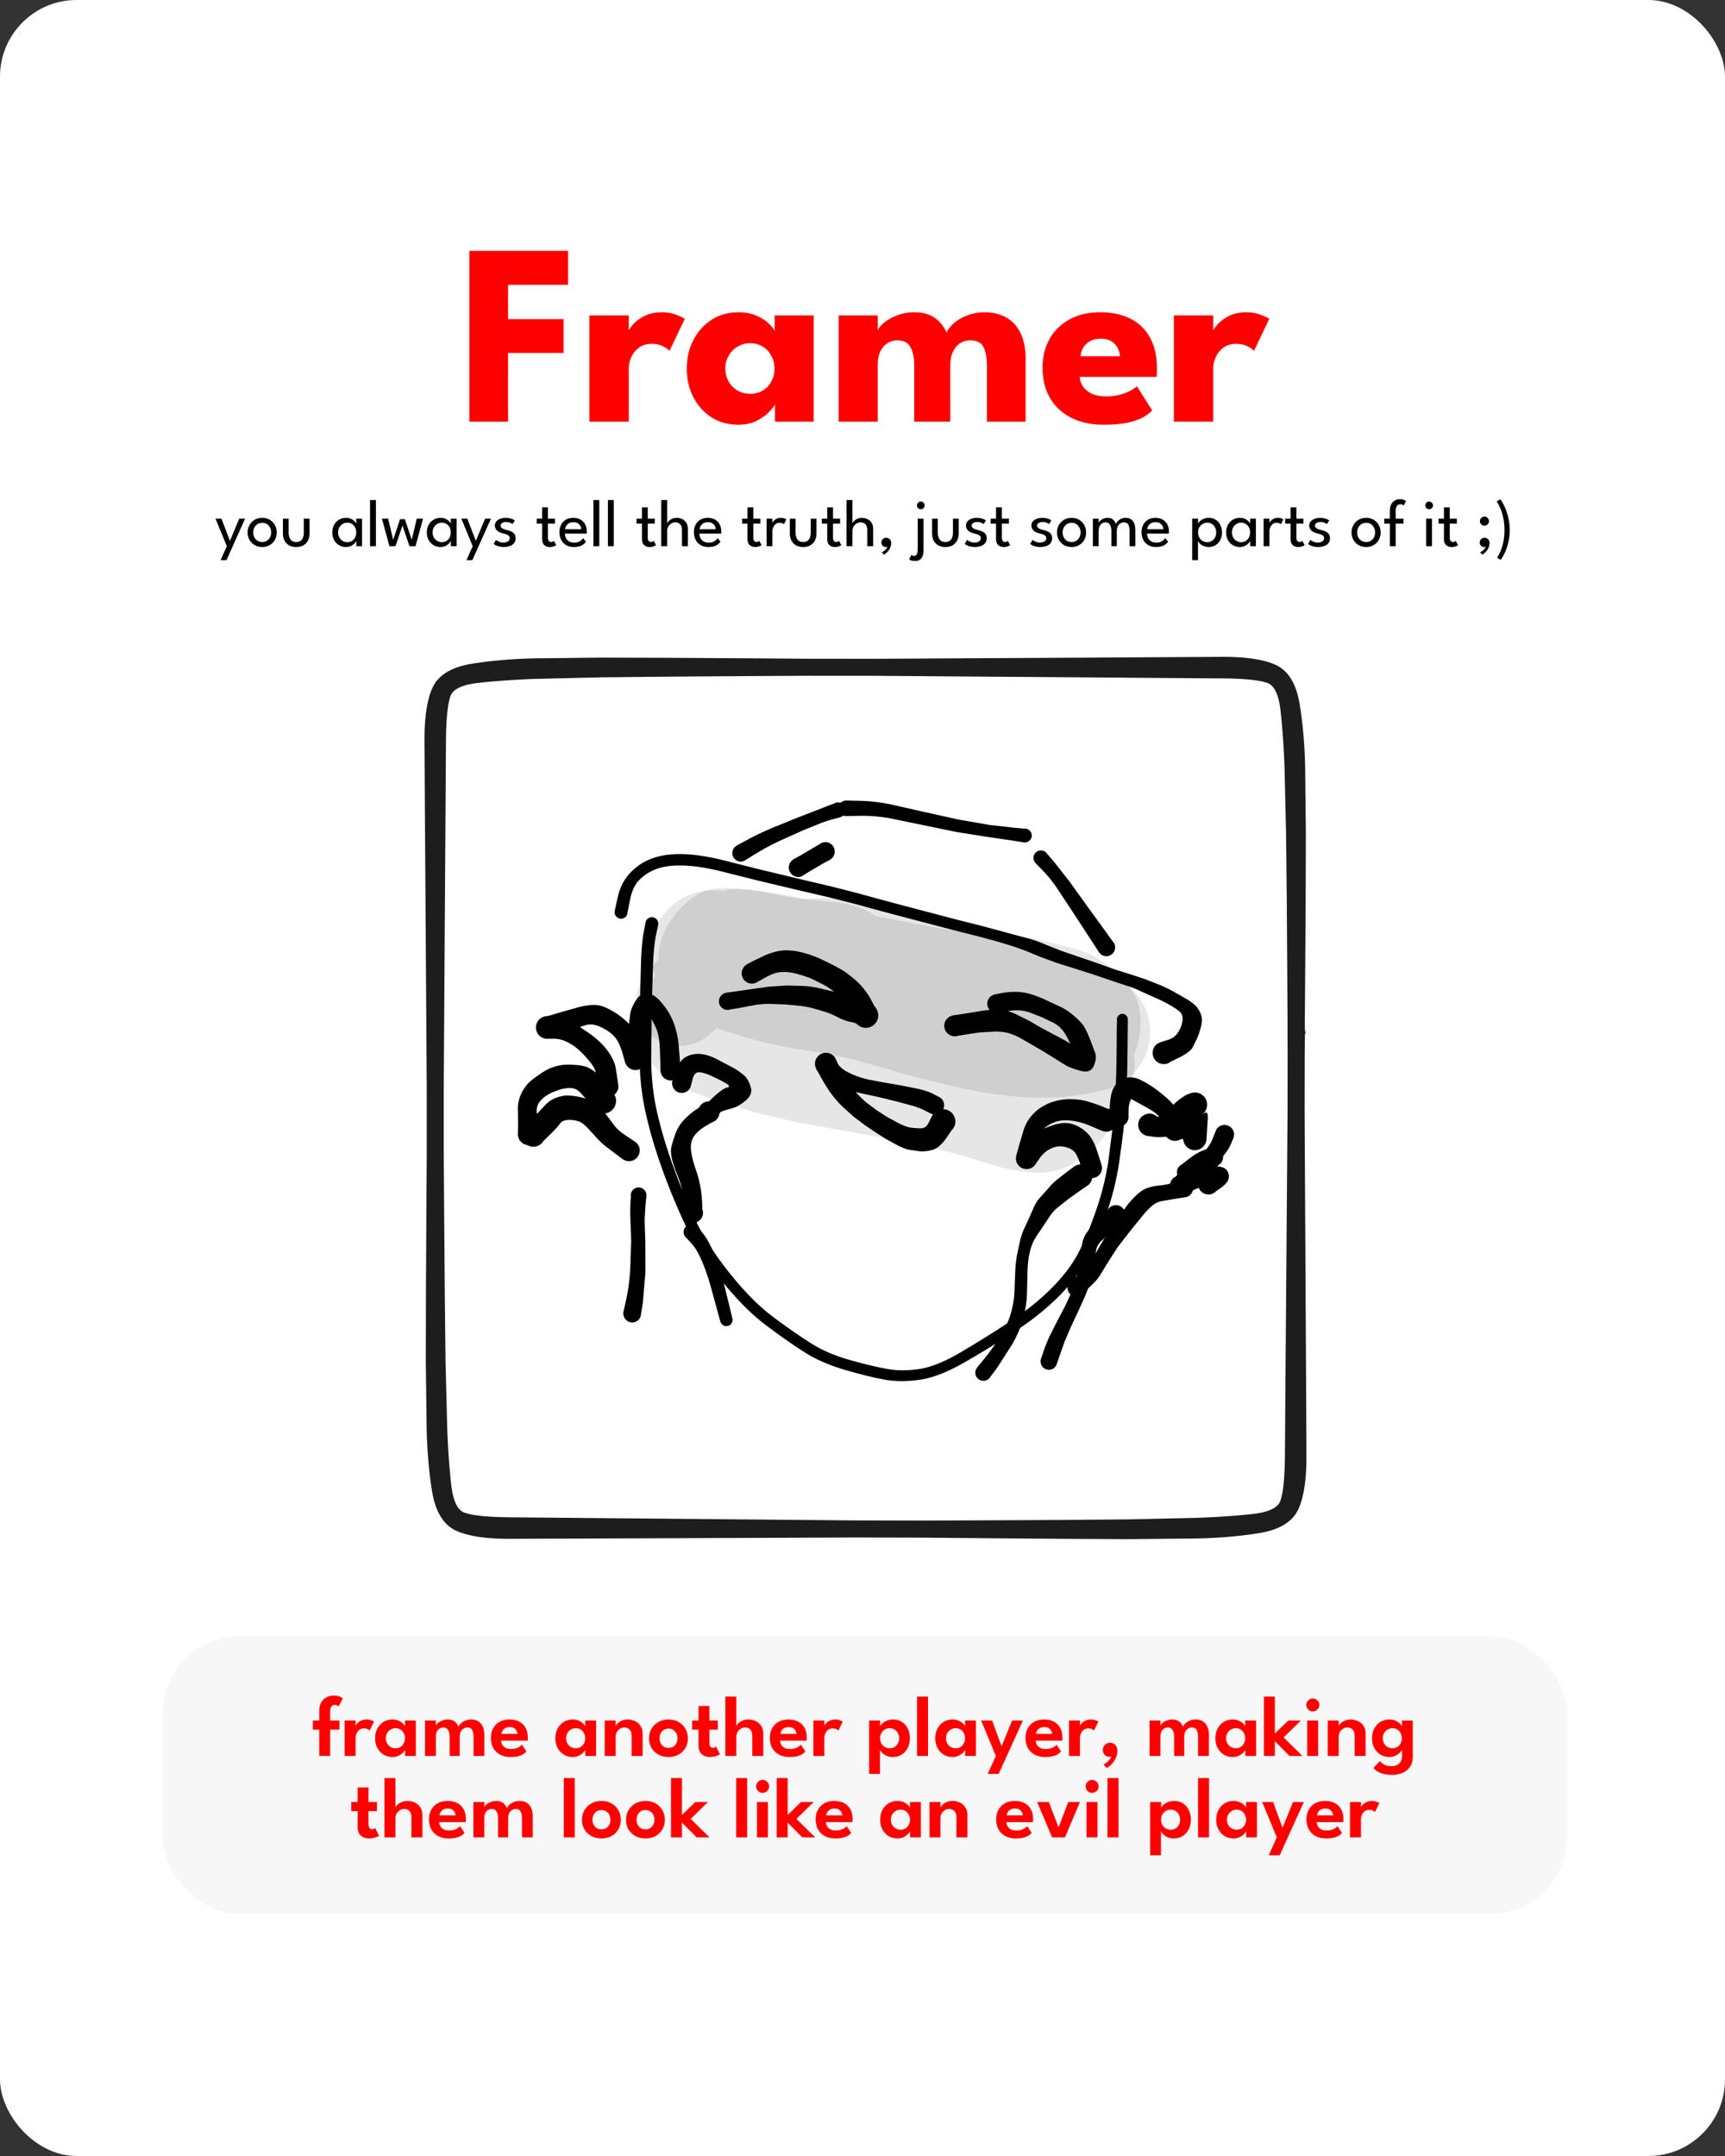 <svg xmlns="http://www.w3.org/2000/svg" width="360" height="450" fill="none" xmlns:v="https://vecta.io/nano"><rect width="100%" height="100%" fill="#333333" stroke="none"/><rect width="360" height="450" rx="16" fill="#fff"/><path d="M97.957 52.36h20.601v7.074H106.03v7.182h11.583v7.047H106.03V88h-8.073V52.36zM131.219 88h-8.208V65.833h8.208v3.429h-.135c.144-.414.495-.936 1.053-1.566.558-.648 1.341-1.224 2.349-1.728 1.008-.522 2.241-.783 3.699-.783 1.026 0 1.971.162 2.835.486.864.306 1.494.603 1.89.891l-3.186 6.669c-.252-.306-.702-.621-1.35-.945-.63-.342-1.422-.513-2.376-.513-1.098 0-2.007.279-2.727.837-.702.558-1.224 1.233-1.566 2.025-.324.792-.486 1.539-.486 2.241V88zm30.523 0v-3.591c-.162.36-.576.882-1.242 1.566-.648.684-1.512 1.305-2.592 1.863-1.08.54-2.34.81-3.78.81-2.16 0-4.05-.522-5.67-1.566a10.89 10.89 0 0 1-3.78-4.239c-.9-1.782-1.35-3.753-1.35-5.913s.45-4.122 1.35-5.886c.9-1.782 2.16-3.204 3.78-4.266s3.51-1.593 5.67-1.593c1.386 0 2.601.225 3.645.675 1.044.432 1.89.954 2.538 1.566.648.594 1.098 1.143 1.35 1.647v-3.24h8.154V88h-8.073zm-10.368-11.07c0 1.008.234 1.917.702 2.727.468.792 1.089 1.413 1.863 1.863.792.45 1.665.675 2.619.675.99 0 1.863-.225 2.619-.675s1.35-1.071 1.782-1.863c.45-.81.675-1.719.675-2.727s-.225-1.908-.675-2.7c-.432-.81-1.026-1.44-1.782-1.89-.756-.468-1.629-.702-2.619-.702-.954 0-1.827.234-2.619.702-.774.45-1.395 1.08-1.863 1.89-.468.792-.702 1.692-.702 2.7zm54.133-11.745c1.674 0 3.15.351 4.428 1.053 1.278.684 2.277 1.746 2.997 3.186.738 1.44 1.107 3.294 1.107 5.562V88h-8.073V76.228c0-1.548-.234-2.799-.702-3.753s-1.395-1.431-2.781-1.431c-.828 0-1.557.216-2.187.648s-1.116 1.035-1.458 1.809c-.342.756-.513 1.665-.513 2.727V88h-7.533V76.228c0-1.548-.261-2.799-.783-3.753-.504-.954-1.404-1.431-2.7-1.431-.828 0-1.557.216-2.187.648-.63.414-1.116 1.008-1.458 1.782-.324.756-.486 1.674-.486 2.754V88h-8.154V65.833h8.154v3.159c.216-.558.684-1.125 1.404-1.701.738-.594 1.647-1.089 2.727-1.485 1.08-.414 2.223-.621 3.429-.621 1.314 0 2.412.198 3.294.594.882.378 1.602.891 2.16 1.539.576.648 1.035 1.35 1.377 2.106.252-.648.747-1.296 1.485-1.944.756-.666 1.692-1.215 2.808-1.647 1.134-.432 2.349-.648 3.645-.648zm19.82 13.473a3.93 3.93 0 0 0 .756 2.106c.45.612 1.071 1.098 1.863 1.458.81.342 1.764.513 2.862.513 1.044 0 1.98-.108 2.808-.324.846-.216 1.575-.486 2.187-.81.63-.324 1.116-.657 1.458-.999l3.186 5.076c-.45.486-1.089.963-1.917 1.431-.81.45-1.881.819-3.213 1.107s-3.015.432-5.049.432c-2.448 0-4.626-.459-6.534-1.377a10.56 10.56 0 0 1-4.509-4.05c-1.098-1.782-1.647-3.96-1.647-6.534 0-2.16.468-4.104 1.404-5.832.954-1.746 2.331-3.123 4.131-4.131 1.8-1.026 3.969-1.539 6.507-1.539 2.412 0 4.5.441 6.264 1.323a9.24 9.24 0 0 1 4.104 3.942c.972 1.728 1.458 3.888 1.458 6.48l-.027.864c0 .432-.018.72-.054.864h-16.038zm8.397-4.293c-.018-.576-.171-1.143-.459-1.701-.288-.576-.72-1.044-1.296-1.404-.576-.378-1.314-.567-2.214-.567s-1.665.18-2.295.54c-.612.342-1.08.792-1.404 1.35s-.504 1.152-.54 1.782h8.208zM253.194 88h-8.208V65.833h8.208v3.429h-.135c.144-.414.495-.936 1.053-1.566.558-.648 1.341-1.224 2.349-1.728 1.008-.522 2.241-.783 3.699-.783 1.026 0 1.971.162 2.835.486.864.306 1.494.603 1.89.891l-3.186 6.669c-.252-.306-.702-.621-1.35-.945-.63-.342-1.422-.513-2.376-.513-1.098 0-2.007.279-2.727.837-.702.558-1.224 1.233-1.566 2.025-.324.792-.486 1.539-.486 2.241V88z" fill="red"/><path d="M47.99 112.887l1.939-4.634h1.218l-3.878 8.659h-1.232L47.339 114l-2.366-5.747h1.239l1.778 4.634zm6.74 1.281c-.593 0-1.12-.133-1.582-.399a2.91 2.91 0 0 1-1.078-1.078 3.06 3.06 0 0 1-.392-1.547 3.1 3.1 0 0 1 .392-1.554c.261-.462.621-.828 1.078-1.099s.989-.406 1.582-.406 1.108.135 1.561.406.814.637 1.071 1.099.385.98.385 1.554-.128 1.09-.385 1.547a2.86 2.86 0 0 1-1.071 1.078c-.453.266-.973.399-1.561.399zm0-1.043a1.79 1.79 0 0 0 .973-.259c.28-.173.497-.408.651-.707s.231-.644.231-1.022-.077-.719-.231-1.022a1.8 1.8 0 0 0-.651-.721 1.76 1.76 0 0 0-.973-.266c-.378 0-.707.089-.987.266a1.85 1.85 0 0 0-.658.721c-.154.303-.231.644-.231 1.022s.077.719.231 1.022a1.81 1.81 0 0 0 .658.707c.28.173.609.259.987.259zm5.508-1.974c0 .602.128 1.083.385 1.442s.66.532 1.197.532.94-.177 1.197-.532.385-.84.385-1.442v-2.898h1.204v3.066c0 .56-.11 1.055-.329 1.484s-.53.765-.945 1.008c-.411.238-.915.357-1.512.357s-1.097-.119-1.512-.357c-.411-.243-.726-.579-.945-1.008s-.322-.924-.322-1.484v-3.066h1.197v2.898zM74.368 114v-1.12c-.037.117-.147.278-.329.483s-.422.392-.735.56c-.308.163-.672.245-1.092.245-.532 0-1.015-.126-1.449-.378s-.772-.604-1.029-1.057-.378-.992-.378-1.603.126-1.143.378-1.596a2.79 2.79 0 0 1 2.478-1.449c.415 0 .775.075 1.078.224s.553.322.735.518.296.364.329.504v-1.078h1.204V114h-1.19zm-3.808-2.87c0 .415.091.775.273 1.078s.418.539.707.707c.294.163.607.245.938.245.355 0 .672-.084.952-.252s.502-.404.665-.707.245-.665.245-1.071-.082-.761-.245-1.064c-.163-.308-.385-.546-.665-.714-.28-.173-.597-.259-.952-.259a1.86 1.86 0 0 0-.938.252c-.289.168-.525.404-.707.707s-.273.663-.273 1.078zm7.892 2.87h-1.225v-9.632h1.225V114zm5.541-4.305L82.531 114h-1.26l-1.561-5.747h1.295l1.043 4.417 1.442-4.305h1.008l1.428 4.305 1.05-4.417h1.302L86.717 114h-1.26l-1.463-4.305zM94.096 114v-1.12c-.037.117-.147.278-.329.483s-.422.392-.735.56c-.308.163-.672.245-1.092.245-.532 0-1.015-.126-1.449-.378s-.772-.604-1.029-1.057-.378-.992-.378-1.603.126-1.143.378-1.596a2.79 2.79 0 0 1 2.478-1.449c.415 0 .775.075 1.078.224s.553.322.735.518.296.364.329.504v-1.078h1.204V114h-1.19zm-3.808-2.87c0 .415.091.775.273 1.078s.418.539.707.707c.294.163.607.245.938.245.355 0 .672-.084.952-.252s.502-.404.665-.707.245-.665.245-1.071-.082-.761-.245-1.064c-.163-.308-.385-.546-.665-.714-.28-.173-.597-.259-.952-.259a1.86 1.86 0 0 0-.938.252c-.289.168-.525.404-.707.707s-.273.663-.273 1.078zm9.013 1.757l1.939-4.634h1.218l-3.878 8.659h-1.232L98.65 114l-2.366-5.747h1.239l1.778 4.634zm6.236-4.802c.298 0 .576.03.833.091s.485.133.672.217.326.159.406.224l-.483.77c-.094-.084-.262-.177-.504-.28s-.514-.161-.812-.161c-.327 0-.605.065-.833.196s-.343.31-.343.553.116.436.35.581.555.257.952.35a4.79 4.79 0 0 1 .889.301c.28.126.506.301.679.525s.259.513.259.882c0 .336-.07.623-.21.861s-.329.422-.567.567a2.72 2.72 0 0 1-.798.308 4.14 4.14 0 0 1-.896.098c-.355 0-.675-.037-.959-.112-.285-.07-.525-.154-.721-.252a2.52 2.52 0 0 1-.42-.266l.483-.868c.121.117.319.24.595.371a2.22 2.22 0 0 0 .952.196c.392 0 .709-.082.952-.245.242-.168.364-.385.364-.651 0-.201-.059-.362-.175-.483s-.273-.219-.469-.294-.411-.14-.644-.196a4.59 4.59 0 0 1-.658-.203c-.21-.084-.404-.191-.581-.322a1.53 1.53 0 0 1-.413-.49c-.103-.196-.154-.425-.154-.686a1.22 1.22 0 0 1 .315-.847c.21-.238.485-.42.826-.546a3.18 3.18 0 0 1 1.113-.189zm6.473.168h1.127v-2.359h1.211v2.359h1.477v1.043h-1.477v2.842c0 .336.058.583.175.742s.282.238.483.238c.177 0 .315-.033.413-.098s.156-.11.175-.133l.483.896c-.028.023-.103.068-.224.133s-.278.124-.469.175-.416.077-.672.077c-.448 0-.824-.135-1.127-.406s-.448-.709-.448-1.302v-3.164h-1.127v-1.043zm5.887 3.122c.005.345.08.66.224.945s.36.511.644.679c.29.168.644.252 1.064.252.355 0 .656-.051.903-.154s.458-.233.616-.378a1.96 1.96 0 0 0 .343-.399l.595.735a2.51 2.51 0 0 1-.567.588c-.219.168-.487.296-.805.385s-.704.14-1.162.14c-.616 0-1.15-.131-1.603-.392s-.793-.632-1.036-1.099-.364-1.01-.364-1.617c0-.56.115-1.064.343-1.512.229-.453.56-.81.994-1.071.439-.261.966-.392 1.582-.392.565 0 1.055.119 1.47.357a2.4 2.4 0 0 1 .973.994c.234.429.35.943.35 1.54l-.007.203-.014.196h-4.543zm3.402-.917c-.004-.191-.06-.401-.168-.63-.102-.229-.27-.425-.504-.588s-.548-.245-.945-.245c-.41 0-.742.079-.994.238a1.51 1.51 0 0 0-.546.581c-.116.224-.184.439-.203.644h3.36zm3.774 3.542h-1.225v-9.632h1.225V114zm3.022 0h-1.225v-9.632h1.225V114zm4.751-5.747h1.127v-2.359h1.211v2.359h1.477v1.043h-1.477v2.842c0 .336.058.583.175.742s.282.238.483.238c.177 0 .315-.033.413-.098s.156-.11.175-.133l.483.896c-.028.023-.103.068-.224.133s-.278.124-.469.175-.416.077-.672.077c-.448 0-.824-.135-1.127-.406s-.448-.709-.448-1.302v-3.164h-1.127v-1.043zm8.379-.168c.378 0 .745.079 1.099.238.36.159.654.411.882.756.234.341.35.786.35 1.337V114h-1.232v-3.346c0-.569-.13-.982-.392-1.239-.256-.261-.595-.392-1.015-.392-.28 0-.548.079-.805.238a1.88 1.88 0 0 0-.637.644c-.163.271-.245.579-.245.924V114h-1.232v-9.632h1.232v4.907c.042-.159.154-.331.336-.518s.425-.345.714-.476.605-.196.945-.196zm4.741 3.29a2.11 2.11 0 0 0 .224.945 1.63 1.63 0 0 0 .644.679c.289.168.644.252 1.064.252.354 0 .655-.051.903-.154s.457-.233.616-.378.273-.282.343-.399l.595.735a2.51 2.51 0 0 1-.567.588c-.22.168-.488.296-.805.385s-.705.14-1.162.14c-.616 0-1.151-.131-1.603-.392s-.794-.632-1.036-1.099-.364-1.01-.364-1.617c0-.56.114-1.064.343-1.512a2.58 2.58 0 0 1 .994-1.071c.438-.261.966-.392 1.582-.392.564 0 1.054.119 1.47.357a2.41 2.41 0 0 1 .973.994c.233.429.35.943.35 1.54l-.007.203-.014.196h-4.543zm3.402-.917c-.005-.191-.061-.401-.168-.63s-.271-.425-.504-.588-.549-.245-.945-.245c-.411 0-.742.079-.994.238s-.43.352-.546.581-.185.439-.203.644h3.36zm5.503-2.205h1.127v-2.359h1.211v2.359h1.477v1.043h-1.477v2.842c0 .336.058.583.175.742s.282.238.483.238c.177 0 .315-.033.413-.098s.156-.11.175-.133l.483.896c-.028.023-.103.068-.224.133a2.21 2.21 0 0 1-.469.175 2.62 2.62 0 0 1-.672.077c-.448 0-.824-.135-1.127-.406s-.448-.709-.448-1.302v-3.164h-1.127v-1.043zm6.322 5.747h-1.211v-5.747h1.211v.994h-.035c.023-.121.109-.273.259-.455a2.09 2.09 0 0 1 .616-.49c.261-.145.574-.217.938-.217.266 0 .499.037.7.112.205.07.35.14.434.21l-.497 1.008c-.066-.065-.18-.131-.343-.196s-.367-.105-.609-.105c-.308 0-.572.096-.791.287a1.89 1.89 0 0 0-.504.693c-.112.266-.168.513-.168.742V114zm4.838-2.849c0 .602.129 1.083.385 1.442.262.355.661.532 1.197.532.542 0 .941-.177 1.197-.532s.385-.84.385-1.442v-2.898h1.204v3.066c0 .56-.109 1.055-.329 1.484a2.37 2.37 0 0 1-.945 1.008c-.41.238-.914.357-1.512.357-.592 0-1.096-.119-1.512-.357-.41-.243-.725-.579-.945-1.008-.214-.429-.322-.924-.322-1.484v-3.066h1.197v2.898zm5.479-2.898h1.127v-2.359h1.211v2.359h1.477v1.043h-1.477v2.842c0 .336.058.583.175.742s.282.238.483.238c.177 0 .315-.033.413-.098s.156-.11.175-.133l.483.896c-.028.023-.103.068-.224.133s-.278.124-.469.175-.416.077-.672.077c-.448 0-.824-.135-1.127-.406s-.448-.709-.448-1.302v-3.164h-1.127v-1.043zm8.379-.168c.378 0 .745.079 1.099.238.36.159.654.411.882.756.234.341.35.786.35 1.337V114h-1.232v-3.346c0-.569-.13-.982-.392-1.239-.256-.261-.595-.392-1.015-.392-.28 0-.548.079-.805.238a1.88 1.88 0 0 0-.637.644c-.163.271-.245.579-.245.924V114h-1.232v-9.632h1.232v4.907c.042-.159.154-.331.336-.518.187-.187.425-.345.714-.476s.605-.196.945-.196zm5.056 4.158a.99.99 0 0 1 .728.301c.205.201.308.471.308.812a2.39 2.39 0 0 1-.21.987c-.14.313-.324.59-.553.833a2.98 2.98 0 0 1-.742.581l-.455-.469c.14-.065.292-.159.455-.28a2.5 2.5 0 0 0 .441-.42c.131-.154.219-.32.266-.497a.81.81 0 0 1-.364.077.86.86 0 0 1-.616-.273.92.92 0 0 1-.259-.658.98.98 0 0 1 .133-.511.96.96 0 0 1 .357-.35 1 1 0 0 1 .511-.133zm6.032 4.837c-.312 0-.574-.035-.784-.105s-.364-.138-.462-.203l.455-.931a.78.78 0 0 0 .217.126c.08.037.199.056.357.056.206 0 .362-.063.469-.189s.189-.303.231-.532a4.39 4.39 0 0 0 .063-.798v-6.251h1.218v6.545c0 .453-.058.849-.175 1.19s-.296.614-.553.805-.602.287-1.036.287zm1.19-10.794a.77.77 0 0 1-.567-.231c-.154-.159-.231-.348-.231-.567 0-.145.035-.278.105-.399a.9.9 0 0 1 .294-.294c.122-.075.255-.112.399-.112.15 0 .285.037.406.112s.217.173.287.294.105.254.105.399c0 .219-.077.408-.231.567a.77.77 0 0 1-.567.231zm3.546 4.865c0 .602.128 1.083.385 1.442s.66.532 1.197.532.94-.177 1.197-.532.385-.84.385-1.442v-2.898h1.204v3.066c0 .56-.11 1.055-.329 1.484a2.38 2.38 0 0 1-.945 1.008c-.411.238-.915.357-1.512.357s-1.097-.119-1.512-.357a2.43 2.43 0 0 1-.945-1.008c-.215-.429-.322-.924-.322-1.484v-3.066h1.197v2.898zm8.138-3.066a3.6 3.6 0 0 1 .833.091c.261.061.485.133.672.217s.327.159.406.224l-.483.77c-.093-.084-.261-.177-.504-.28a1.99 1.99 0 0 0-.812-.161c-.327 0-.604.065-.833.196s-.343.31-.343.553.117.436.35.581.555.257.952.35c.317.075.614.175.889.301s.506.301.679.525.259.513.259.882c0 .336-.07.623-.21.861s-.329.422-.567.567a2.72 2.72 0 0 1-.798.308 4.14 4.14 0 0 1-.896.098c-.355 0-.674-.037-.959-.112-.285-.07-.525-.154-.721-.252-.191-.103-.331-.191-.42-.266l.483-.868c.121.117.32.24.595.371a2.22 2.22 0 0 0 .952.196c.392 0 .709-.082.952-.245.243-.168.364-.385.364-.651 0-.201-.058-.362-.175-.483s-.273-.219-.469-.294-.411-.14-.644-.196a4.63 4.63 0 0 1-.658-.203c-.21-.084-.404-.191-.581-.322s-.31-.299-.413-.49-.154-.425-.154-.686a1.22 1.22 0 0 1 .315-.847c.21-.238.485-.42.826-.546s.712-.189 1.113-.189zm2.891.168h1.127v-2.359h1.211v2.359h1.477v1.043h-1.477v2.842c0 .336.058.583.175.742s.282.238.483.238c.177 0 .315-.033.413-.098s.156-.11.175-.133l.483.896c-.028.023-.103.068-.224.133a2.21 2.21 0 0 1-.469.175 2.62 2.62 0 0 1-.672.077c-.448 0-.824-.135-1.127-.406s-.448-.709-.448-1.302v-3.164h-1.127v-1.043zm10.767-.168a3.6 3.6 0 0 1 .833.091c.261.061.485.133.672.217s.327.159.406.224l-.483.77c-.093-.084-.261-.177-.504-.28a1.99 1.99 0 0 0-.812-.161c-.327 0-.604.065-.833.196s-.343.31-.343.553.117.436.35.581c.238.14.555.257.952.35.317.075.614.175.889.301s.506.301.679.525.259.513.259.882c0 .336-.07.623-.21.861s-.329.422-.567.567a2.72 2.72 0 0 1-.798.308 4.14 4.14 0 0 1-.896.098c-.355 0-.674-.037-.959-.112-.285-.07-.525-.154-.721-.252-.191-.103-.331-.191-.42-.266l.483-.868c.121.117.32.24.595.371a2.22 2.22 0 0 0 .952.196c.392 0 .709-.082.952-.245.243-.168.364-.385.364-.651 0-.201-.058-.362-.175-.483s-.273-.219-.469-.294-.411-.14-.644-.196a4.63 4.63 0 0 1-.658-.203c-.21-.084-.404-.191-.581-.322s-.31-.299-.413-.49-.154-.425-.154-.686a1.22 1.22 0 0 1 .315-.847c.21-.238.485-.42.826-.546s.712-.189 1.113-.189zm6.137 6.083c-.593 0-1.12-.133-1.582-.399a2.91 2.91 0 0 1-1.078-1.078c-.261-.457-.392-.973-.392-1.547s.131-1.092.392-1.554.621-.828 1.078-1.099c.462-.271.989-.406 1.582-.406a2.98 2.98 0 0 1 1.561.406 2.89 2.89 0 0 1 1.071 1.099c.257.462.385.98.385 1.554s-.128 1.09-.385 1.547-.614.812-1.071 1.078-.973.399-1.561.399zm0-1.043a1.79 1.79 0 0 0 .973-.259c.28-.173.497-.408.651-.707s.231-.644.231-1.022-.077-.719-.231-1.022a1.8 1.8 0 0 0-.651-.721 1.76 1.76 0 0 0-.973-.266c-.378 0-.707.089-.987.266s-.499.418-.658.721-.231.644-.231 1.022.077.719.231 1.022.378.534.658.707.609.259.987.259zm11.262-5.04c.425 0 .789.093 1.092.28s.535.462.693.84c.164.378.245.861.245 1.449V114h-1.204v-3.101c0-.621-.086-1.087-.259-1.4s-.487-.469-.945-.469a1.34 1.34 0 0 0-.7.203c-.219.131-.401.334-.546.609-.14.275-.21.628-.21 1.057V114h-1.134v-3.101c0-.621-.107-1.087-.322-1.4a1.03 1.03 0 0 0-.903-.469c-.247 0-.48.065-.7.196-.214.126-.389.327-.525.602s-.203.632-.203 1.071V114h-1.211v-5.747h1.211v.882c.052-.145.161-.299.329-.462s.392-.301.658-.413c.271-.117.572-.175.903-.175.346 0 .635.07.868.21s.418.313.553.518.229.394.28.581c.066-.201.192-.401.378-.602s.423-.373.707-.504a2.18 2.18 0 0 1 .945-.203zm4.478 3.29a2.11 2.11 0 0 0 .224.945 1.63 1.63 0 0 0 .644.679c.289.168.644.252 1.064.252.354 0 .655-.051.903-.154s.457-.233.616-.378.273-.282.343-.399l.595.735a2.51 2.51 0 0 1-.567.588c-.22.168-.488.296-.805.385s-.705.14-1.162.14c-.616 0-1.151-.131-1.603-.392s-.794-.632-1.036-1.099-.364-1.01-.364-1.617c0-.56.114-1.064.343-1.512a2.58 2.58 0 0 1 .994-1.071c.438-.261.966-.392 1.582-.392.564 0 1.054.119 1.47.357a2.41 2.41 0 0 1 .973.994c.233.429.35.943.35 1.54l-.007.203-.014.196h-4.543zm3.402-.917c-.005-.191-.061-.401-.168-.63s-.271-.425-.504-.588-.549-.245-.945-.245c-.411 0-.742.079-.994.238s-.43.352-.546.581-.185.439-.203.644h3.36zm7.225 6.454h-1.211v-8.659h1.232v1.078c.042-.145.159-.315.35-.511s.448-.366.77-.511.7-.224 1.12-.224c.532 0 1.003.128 1.414.385.415.252.74.607.973 1.064s.357.985.357 1.596-.121 1.146-.364 1.603a2.68 2.68 0 0 1-.994 1.057c-.415.252-.891.378-1.428.378-.434 0-.814-.082-1.141-.245s-.576-.348-.763-.553-.287-.369-.315-.49v4.032zm3.801-5.782c0-.415-.086-.775-.259-1.078s-.392-.539-.672-.707-.583-.252-.91-.252c-.359 0-.686.086-.98.259a1.84 1.84 0 0 0-.7.714c-.173.303-.259.658-.259 1.064a2.15 2.15 0 0 0 .259 1.071c.173.303.406.539.7.707a1.94 1.94 0 0 0 .98.252c.327 0 .63-.082.91-.245.28-.168.504-.404.672-.707s.259-.663.259-1.078zm7.093 2.87v-1.12c-.038.117-.147.278-.329.483s-.423.392-.735.56c-.308.163-.672.245-1.092.245-.532 0-1.015-.126-1.449-.378s-.773-.604-1.029-1.057-.378-.992-.378-1.603.126-1.143.378-1.596a2.78 2.78 0 0 1 1.029-1.064 2.79 2.79 0 0 1 1.449-.385c.415 0 .774.075 1.078.224s.553.322.735.518.296.364.329.504v-1.078h1.204V114h-1.19zm-3.808-2.87c0 .415.091.775.273 1.078a1.97 1.97 0 0 0 .707.707c.294.163.606.245.938.245.354 0 .672-.084.952-.252s.501-.404.665-.707.245-.665.245-1.071-.082-.761-.245-1.064c-.164-.308-.385-.546-.665-.714-.28-.173-.598-.259-.952-.259a1.86 1.86 0 0 0-.938.252 1.97 1.97 0 0 0-.707.707c-.182.303-.273.663-.273 1.078zm7.822 2.87h-1.211v-5.747h1.211v.994h-.035c.024-.121.11-.273.259-.455s.355-.345.616-.49.574-.217.938-.217c.266 0 .5.037.7.112.206.07.35.14.434.21l-.497 1.008c-.065-.065-.179-.131-.343-.196s-.366-.105-.609-.105c-.308 0-.571.096-.791.287s-.387.422-.504.693-.168.513-.168.742V114zm3.29-5.747h1.127v-2.359h1.211v2.359h1.477v1.043h-1.477v2.842c0 .336.058.583.175.742s.282.238.483.238c.177 0 .315-.033.413-.098s.156-.11.175-.133l.483.896c-.028.023-.103.068-.224.133s-.278.124-.469.175-.416.077-.672.077c-.448 0-.824-.135-1.127-.406s-.448-.709-.448-1.302v-3.164h-1.127v-1.043zm7.281-.168c.298 0 .576.03.833.091s.485.133.672.217.326.159.406.224l-.483.77c-.094-.084-.262-.177-.504-.28s-.514-.161-.812-.161c-.327 0-.605.065-.833.196s-.343.31-.343.553.116.436.35.581.555.257.952.35a4.79 4.79 0 0 1 .889.301c.28.126.506.301.679.525s.259.513.259.882c0 .336-.07.623-.21.861s-.329.422-.567.567a2.72 2.72 0 0 1-.798.308 4.14 4.14 0 0 1-.896.098c-.355 0-.675-.037-.959-.112-.285-.07-.525-.154-.721-.252a2.52 2.52 0 0 1-.42-.266l.483-.868c.121.117.319.24.595.371a2.22 2.22 0 0 0 .952.196c.392 0 .709-.082.952-.245.242-.168.364-.385.364-.651 0-.201-.059-.362-.175-.483s-.273-.219-.469-.294-.411-.14-.644-.196a4.59 4.59 0 0 1-.658-.203c-.21-.084-.404-.191-.581-.322a1.53 1.53 0 0 1-.413-.49c-.103-.196-.154-.425-.154-.686a1.22 1.22 0 0 1 .315-.847c.21-.238.485-.42.826-.546a3.18 3.18 0 0 1 1.113-.189zm9.623 6.083c-.593 0-1.12-.133-1.582-.399s-.817-.625-1.078-1.078-.392-.973-.392-1.547.13-1.092.392-1.554a2.93 2.93 0 0 1 1.078-1.099c.462-.271.989-.406 1.582-.406a2.98 2.98 0 0 1 1.561.406 2.89 2.89 0 0 1 1.071 1.099c.256.462.385.98.385 1.554s-.129 1.09-.385 1.547-.614.812-1.071 1.078-.973.399-1.561.399zm0-1.043c.373 0 .697-.086.973-.259s.497-.408.651-.707.231-.644.231-1.022-.077-.719-.231-1.022a1.8 1.8 0 0 0-.651-.721c-.276-.177-.6-.266-.973-.266s-.707.089-.987.266-.5.418-.658.721-.231.644-.231 1.022.077.719.231 1.022a1.81 1.81 0 0 0 .658.707c.28.173.609.259.987.259zm3.773-4.872h1.176v-1.631c0-.583.101-1.052.301-1.407.206-.355.465-.611.777-.77a2.11 2.11 0 0 1 .973-.245c.402 0 .71.056.924.168l.392.224-.49.931c-.023-.028-.095-.079-.217-.154s-.287-.112-.497-.112c-.154 0-.303.037-.448.112s-.266.219-.364.434-.147.534-.147.959v1.491h1.638v1.043h-1.638V114h-1.204v-4.704h-1.176v-1.043zm8.739 5.747v-5.747h1.218V114h-1.218zm.623-7.714c-.22 0-.409-.077-.567-.231-.154-.159-.231-.348-.231-.567s.077-.408.231-.567a.77.77 0 0 1 .567-.238c.144 0 .277.037.399.112s.226.173.301.294a.73.73 0 0 1 .112.399c0 .219-.08.408-.238.567-.159.154-.35.231-.574.231zm1.967 1.967h1.127v-2.359h1.211v2.359h1.477v1.043h-1.477v2.842c0 .336.058.583.175.742s.282.238.483.238c.177 0 .315-.033.413-.098s.156-.11.175-.133l.483.896c-.028.023-.103.068-.224.133s-.278.124-.469.175-.416.077-.672.077c-.448 0-.824-.135-1.127-.406s-.448-.709-.448-1.302v-3.164h-1.127v-1.043zm9.577 1.463a.92.92 0 0 1-.938-.938c0-.266.091-.49.273-.672s.408-.28.665-.28a.9.9 0 0 1 .672.28c.182.182.273.406.273.672a.92.92 0 0 1-.273.665c-.182.182-.406.273-.672.273zm.021 2.527a.99.99 0 0 1 .728.301c.205.201.308.471.308.812a2.39 2.39 0 0 1-.21.987c-.14.313-.325.59-.553.833a2.98 2.98 0 0 1-.742.581l-.455-.469c.14-.065.291-.159.455-.28a2.5 2.5 0 0 0 .441-.42c.13-.154.219-.32.266-.497a.81.81 0 0 1-.364.077c-.238-.005-.444-.096-.616-.273a.92.92 0 0 1-.259-.658.98.98 0 0 1 .133-.511c.088-.149.207-.266.357-.35a1 1 0 0 1 .511-.133zm3.36 4.599l-.756-.434c.224-.294.455-.719.693-1.274s.448-1.206.616-1.967.252-1.591.252-2.492c0-.961-.088-1.841-.266-2.639s-.394-1.486-.651-2.065-.494-1.024-.728-1.323l.784-.42a6.73 6.73 0 0 1 .651 1.043 10.59 10.59 0 0 1 .637 1.484 12.16 12.16 0 0 1 .476 1.834 11.51 11.51 0 0 1 .182 2.086 10.68 10.68 0 0 1-.308 2.632c-.2.812-.448 1.521-.742 2.128-.289.607-.569 1.076-.84 1.407z" fill="#000"/><path d="M271.468 214.937l-.052 5.366-.017 12.12.078 13.828.078 14.27.078 14.382.078 14.418.07 14.443c.023 4.82-.506 8.429-1.587 10.828s-3.615 3.916-7.603 4.551c-3.988.642-8.277 1.009-12.866 1.101l-13.992.139-14.279-.069-14.356-.113-14.374-.13-14.383-.035-14.382.061-14.392.052-14.382.061-14.383.052-14.408.052c-4.809.017-8.41-.515-10.803-1.595s-3.916-3.618-4.569-7.612c-.641-3.988-1.014-8.279-1.118-12.874l-.173-14.001.026-14.296.078-14.374.087-14.392v-14.391l-.095-14.4-.095-14.4-.095-14.391-.095-14.4-.087-14.417c-.029-4.815.494-8.421 1.569-10.82 1.081-2.398 3.615-3.918 7.603-4.56 3.988-.635 8.279-1.005 12.874-1.109l14.01-.156 14.296.043 14.374.087 14.4.104 14.399.008 14.4-.078 14.4-.078 14.409-.078 14.4-.086 14.426-.079c4.814-.023 8.418.503 10.811 1.578 2.398 1.081 3.918 3.621 4.56 7.621.647 3.993 1.023 8.291 1.127 12.891l.147 14.027-.043 14.314-.096 14.4-.104 14.408-.017 14.417.078 16.897.009 9.849a1.2 1.2 0 0 1-.113.312c-.052.104-.118.193-.199.268a1.03 1.03 0 0 1-.286.191c-.099.046-.206.075-.321.087a1.12 1.12 0 0 1-.338-.017c-.11-.024-.214-.064-.312-.122s-.185-.13-.261-.217c-.069-.086-.124-.184-.164-.294-.046-.104-.072-.214-.078-.33-.006-.11.006-.219.034-.329.035-.11.084-.214.148-.312a1 1 0 0 1 .234-.243c.087-.069.185-.121.295-.156a1.07 1.07 0 0 1 .329-.052c.116 0 .228.017.338.052.104.04.202.092.295.156s.17.153.234.251.11.194.139.304.04.222.034.338a1.07 1.07 0 0 1-.069.329 1.13 1.13 0 0 1-.182.286c-.069.087-.153.159-.251.217a1.06 1.06 0 0 1-.313.122 1.12 1.12 0 0 1-.338.017.99.99 0 0 1-.32-.087c-.104-.046-.2-.11-.286-.191a1.1 1.1 0 0 1-.2-.268.99.99 0 0 1-.104-.321l-.035-.165.061-9.684.113-16.888.017-14.417-.078-14.408-.095-14.392-.148-14.278-.32-13.854c-.162-4.502-.448-8.557-.859-12.163s-1.502-5.731-3.277-6.372c-1.774-.648-5.054-.986-9.84-1.015l-14.382-.104-14.409-.112-14.4-.104-14.4-.104-14.4-.113-14.399-.009-14.4.078-14.366.104-14.261.139-13.828.329c-4.496.162-8.545.448-12.146.859-3.607.416-5.731 1.508-6.372 3.277s-.977 5.054-1.006 9.84l-.087 14.382-.095 14.4-.095 14.391-.087 14.4-.095 14.4v14.391l.104 14.392.113 14.365.156 14.253.347 13.836c.162 4.491.451 8.537.867 12.137s1.508 5.725 3.277 6.372c1.774.648 5.054.991 9.84 1.032l14.356.13 14.391.13 14.383.13 14.383.13 14.382.13 14.383.035 14.382-.061 14.348-.069 14.244-.122 13.811-.312c4.49-.15 8.536-.427 12.137-.832 3.595-.41 5.716-1.503 6.363-3.277s.98-5.06 1.015-9.857l.104-14.391.112-14.418.113-14.382.104-14.27.113-13.837.017-12.111-.026-5.488c.006-.075.023-.15.052-.225.029-.069.064-.136.104-.199.046-.064.098-.122.156-.174s.122-.095.191-.13a.94.94 0 0 1 .217-.078c.075-.023.15-.035.225-.035s.15.012.226.035a.93.93 0 0 1 .216.078.86.86 0 0 1 .191.13.81.81 0 0 1 .147.174.87.87 0 0 1 .113.208 1.26 1.26 0 0 1 .052.216l.017.122z" fill="#1d1d1d" stroke="#1d1d1d" stroke-width="1.734"/><g fill="#000"><path d="M137.37 193.044l-.444 2.039c-.29 1.366-.496 3.263-.618 5.692l-.27 8.489-.13 10.999c-.029 4.109.351 7.949 1.14 11.523.795 3.573 1.903 7.345 3.324 11.313 1.416 3.969 2.965 7.743 4.647 11.322 1.683 3.585 4.087 7.339 7.214 11.261 3.127 3.916 6.15 6.967 9.068 9.152 2.918 2.179 5.543 4.009 7.876 5.491s5.044 2.655 8.136 3.521c3.087.872 5.695 1.496 7.824 1.874s4.409.378 6.84 0 5.355-1.583 8.772-3.617c3.417-2.028 6.825-4.161 10.225-6.398 3.394-2.237 6.329-4.625 8.807-7.164s4.359-5.125 5.647-7.775 2.483-5.624 3.586-8.925 1.882-6.592 2.341-9.857l.992-7.836c.203-1.947.345-3.739.426-5.378l.183-4.715.078-4.872.035-4.533.052-2.109a1.23 1.23 0 0 1 .122-.348c.058-.105.134-.201.226-.288a1.19 1.19 0 0 1 .296-.201c.116-.052.235-.084.357-.095s.244-.003.365.026a.91.91 0 0 1 .34.139 1.09 1.09 0 0 1 .27.235c.081.093.145.198.191.314s.064.236.07.358a1.12 1.12 0 0 1-.044.366c-.035.116-.087.226-.156.331a1.18 1.18 0 0 1-.253.261c-.098.076-.206.131-.322.166-.116.041-.235.061-.357.061-.127-.006-.249-.026-.365-.061a1.18 1.18 0 0 1-.322-.174 1.22 1.22 0 0 1-.244-.271c-.069-.104-.119-.215-.148-.331-.034-.122-.049-.244-.043-.366a1.1 1.1 0 0 1 .087-.357c.047-.116.11-.221.191-.314s.174-.171.279-.235a1.32 1.32 0 0 1 .339-.131c.122-.023.244-.029.366-.017a1.06 1.06 0 0 1 .348.104 1.17 1.17 0 0 1 .304.209c.087.087.16.183.218.288a1.06 1.06 0 0 1 .113.349l.026.183-.017 1.935-.044 4.541-.078 4.924-.183 4.811c-.087 1.674-.232 3.498-.435 5.474-.209 1.981-.557 4.674-1.044 8.079-.493 3.4-1.311 6.799-2.454 10.198-1.137 3.399-2.417 6.517-3.838 9.352s-3.435 5.578-6.039 8.228-5.625 5.105-9.06 7.365a214.5 214.5 0 0 1-10.66 6.572c-3.666 2.121-6.843 3.373-9.529 3.756s-5.137.378-7.353-.017-4.966-1.069-8.25-2.022-6.121-2.191-8.511-3.713-5.114-3.428-8.171-5.735c-3.052-2.313-6.194-5.506-9.425-9.579s-5.7-7.934-7.423-11.583c-1.717-3.655-3.301-7.514-4.752-11.575s-2.587-7.966-3.411-11.714c-.824-3.742-1.23-7.673-1.218-11.793l.078-11.06.226-8.725c.111-2.557.293-4.521.549-5.892l.426-2.205a1.39 1.39 0 0 1 .139-.297 1.23 1.23 0 0 1 .209-.252 1.15 1.15 0 0 1 .253-.192c.098-.058.2-.102.304-.131a1.01 1.01 0 0 1 .322-.052c.099-.006.203 0 .313.017a1.47 1.47 0 0 1 .305.105 1.39 1.39 0 0 1 .278.174c.087.07.163.148.227.236s.119.18.165.279a1.34 1.34 0 0 1 .087.313c.023.111.029.215.017.314l-.008.166zm18.516 8.219l1.261-.671 2.489-1.185a16.47 16.47 0 0 1 2.272-.776c.707-.186 1.47-.276 2.288-.27a13.26 13.26 0 0 1 2.437.261c.8.169 1.616.39 2.445.663.83.279 1.636.607 2.419.985l2.193 1.063 1.906 1.028c.592.355 1.303.866 2.132 1.534.824.674 1.454 1.25 1.889 1.726a18.84 18.84 0 0 1 1.288 1.613 12.85 12.85 0 0 1 1.061 1.769c.285.581.493.956.627 1.124s.252.343.357.523a2.3 2.3 0 0 1 .235.576c.058.203.09.409.095.618a2.26 2.26 0 0 1-.052.628 2.44 2.44 0 0 1-.2.593c-.093.191-.206.366-.339.523-.134.162-.285.308-.453.435a2.73 2.73 0 0 1-.539.305c-.198.082-.398.14-.601.175-.209.035-.418.04-.626.017-.209-.017-.415-.058-.618-.122-.198-.07-.383-.163-.557-.279-.18-.11-.343-.241-.488-.392-.145-.157-.603-.308-1.375-.453s-1.624-.459-2.558-.942-1.833-.871-2.698-1.15l-2.558-.75c-.847-.215-1.729-.377-2.646-.488l-3.028-.296-3.403-.122c-1.172.012-2.222.102-3.15.27l-3.333.628-2.254.366a1.93 1.93 0 0 1-.574-.105 1.65 1.65 0 0 1-.505-.279 1.71 1.71 0 0 1-.392-.427 1.62 1.62 0 0 1-.234-.531 1.74 1.74 0 0 1-.061-.576c.017-.197.063-.386.139-.566a1.77 1.77 0 0 1 .304-.488 1.73 1.73 0 0 1 .444-.375c.168-.099.351-.169.548-.209s.383-.041.575-.018a1.67 1.67 0 0 1 .557.166c.174.081.333.192.478.331a1.77 1.77 0 0 1 .34.471 1.83 1.83 0 0 1 .174.549 1.79 1.79 0 0 1-.009.584c-.035.192-.098.372-.191.54-.093.174-.212.328-.357.462a1.68 1.68 0 0 1-.487.314c-.18.081-.366.131-.557.148-.198.017-.392.003-.583-.044-.192-.04-.369-.113-.531-.217-.169-.105-.314-.233-.435-.384a1.69 1.69 0 0 1-.296-.505c-.07-.181-.108-.369-.113-.567s.017-.389.069-.575c.058-.186.142-.361.253-.523a1.87 1.87 0 0 1 .409-.419c.156-.116.327-.203.513-.261l.278-.087 1.932-.262 3.499-.514 3.507-.488 3.69-.235 3.454.087c1.137.07 2.161.206 3.072.409l3.003.715c1.084.267 2.404.712 3.959 1.334l3.725 1.534c.928.401 1.444.691 1.549.871a2.3 2.3 0 0 1 .235.576c.058.203.09.409.095.618a2.26 2.26 0 0 1-.052.628 2.44 2.44 0 0 1-.2.593c-.093.191-.206.366-.339.523-.134.162-.285.308-.453.435a2.73 2.73 0 0 1-.539.305c-.198.082-.398.14-.601.175-.209.035-.418.04-.626.017-.209-.017-.415-.058-.618-.122-.198-.07-.383-.163-.557-.279-.18-.11-.343-.241-.488-.392-.145-.157-.356-.494-.635-1.011l-1.027-1.926a12.58 12.58 0 0 0-1.453-2.179c-.569-.674-1.215-1.29-1.941-1.848s-1.418-1.002-2.079-1.334l-1.898-.958c-.603-.302-1.531-.642-2.784-1.02-1.248-.372-2.321-.564-3.22-.575-.905-.006-1.683.11-2.332.348-.65.244-1.39.608-2.219 1.09l-1.48.828c-.162.07-.331.116-.505.139s-.342.026-.504.009a1.95 1.95 0 0 1-.514-.105c-.162-.058-.316-.136-.461-.235-.145-.093-.278-.203-.4-.331-.116-.128-.218-.27-.305-.427a2.28 2.28 0 0 1-.191-.48c-.047-.168-.073-.339-.079-.514 0-.168.018-.337.053-.505s.098-.332.174-.488a1.98 1.98 0 0 1 .287-.436 1.93 1.93 0 0 1 .374-.349l.218-.157zm51.727 6.289l1.392-.27a15.79 15.79 0 0 1 3.055-.261c1.096.011 2.239.212 3.429.601s2.306.845 3.35 1.368l2.654 1.247c.72.313 1.625.932 2.715 1.856 1.097.918 1.837 1.749 2.219 2.493.389.738.778 1.612 1.167 2.623l.966 2.563c.261.691.168 1.58-.279 2.667s-1.355 1.444-2.724 1.072c-1.363-.372-2.381-.741-3.054-1.107l-2.35-1.464-2.593-1.604-2.489-1.447-2.28-1.307c-.69-.366-1.427-.671-2.21-.915s-1.764-.363-2.942-.358l-3.185.175-3.133.479-2.071.331a2.17 2.17 0 0 1-.696-.113c-.226-.076-.435-.186-.627-.331-.185-.146-.348-.317-.487-.514-.133-.192-.232-.404-.296-.637a2.22 2.22 0 0 1-.078-.706 2.02 2.02 0 0 1 .157-.688c.087-.221.206-.422.356-.602a2.16 2.16 0 0 1 .54-.462 2.19 2.19 0 0 1 .653-.261 2.22 2.22 0 0 1 .704-.044 2.26 2.26 0 0 1 .679.192c.221.099.418.23.592.392.168.163.31.352.426.567a2.23 2.23 0 0 1 .227.662c.034.238.034.474 0 .706-.041.238-.116.462-.227.671a2.05 2.05 0 0 1-.426.567c-.174.163-.368.296-.583.401a2.27 2.27 0 0 1-.679.192c-.238.023-.473.008-.705-.044a1.93 1.93 0 0 1-.652-.262 2.04 2.04 0 0 1-.54-.453c-.157-.18-.278-.38-.365-.601a2.42 2.42 0 0 1-.157-.697c-.012-.239.014-.471.078-.698a2.2 2.2 0 0 1 .296-.645 2.18 2.18 0 0 1 .487-.514 2.05 2.05 0 0 1 .618-.331l.34-.113 1.766-.253 3.42-.549c1.103-.204 2.135-.323 3.098-.358.958-.04 1.749-.017 2.376.07.621.093 1.471.387 2.55.88l2.706 1.351 2.245 1.308 2.559 1.377 2.715 1.438c.864.488 1.743 1.156 2.637 2.005s1.125 1.542.679 2.083-.758.511-.932-.087c-.179-.599-.586-1.619-1.218-3.06-.638-1.447-1.221-2.487-1.749-3.12s-1.131-1.133-1.81-1.499l-2.419-1.168-2.655-1.037c-.835-.273-1.659-.419-2.471-.436s-1.682.07-2.611.261l-1.627.314a1.81 1.81 0 0 1-.47-.026c-.157-.023-.307-.067-.453-.131a1.93 1.93 0 0 1-.409-.244c-.127-.093-.24-.2-.339-.322-.099-.128-.183-.265-.252-.41-.064-.139-.113-.287-.148-.444-.029-.157-.041-.314-.035-.471s.032-.311.078-.462a2.41 2.41 0 0 1 .183-.436 2.07 2.07 0 0 1 .287-.383c.11-.111.235-.209.374-.297a2.22 2.22 0 0 1 .427-.2l.226-.07zm-13.375 24.867l-1.245-.636c-.835-.418-1.734-.761-2.697-1.028l-3.151-.846-3.55-.88-3.272-.706-3.377-.741c-1.299-.32-2.338-.648-3.115-.985-.778-.343-1.512-.915-2.202-1.717l-1.131-1.429-.209-.48c-.076-.168-.131-.343-.165-.523a2.14 2.14 0 0 1-.035-.549c.011-.186.043-.369.095-.549.053-.174.128-.34.227-.497a1.92 1.92 0 0 1 .339-.435c.128-.134.273-.25.435-.349.157-.093.322-.169.496-.227a2.57 2.57 0 0 1 .549-.096 2.54 2.54 0 0 1 .548.027c.18.034.354.09.522.165.174.076.334.172.479.288.145.11.275.238.391.383.11.151.29.512.54 1.081s.594 1.217 1.035 1.961l1.462 2.397a15.31 15.31 0 0 0 1.741 2.292c.62.669 1.264 1.279 1.932 1.831l2.088 1.569 2.054 1.324 2.515 1.369c1.033.529 1.903.839 2.611.932s1.398.137 2.071.131 1.201-.38 1.566-1.124l.749-1.482a2.54 2.54 0 0 1 .504-.662c.198-.198.421-.355.67-.471a2.6 2.6 0 0 1 .801-.235 2.7 2.7 0 0 1 .835.043 2.54 2.54 0 0 1 .775.305c.238.14.45.317.635.532a2.79 2.79 0 0 1 .435.715c.105.261.166.531.183.81s-.012.555-.087.828-.191.526-.348.759a2.46 2.46 0 0 1-.566.61c-.22.168-.464.299-.731.392s-.539.139-.818.139a2.62 2.62 0 0 1-.818-.13 2.54 2.54 0 0 1-.739-.384 2.53 2.53 0 0 1-.566-.601c-.163-.233-.281-.486-.357-.759-.075-.267-.107-.54-.096-.819.018-.285.076-.558.174-.819a2.63 2.63 0 0 1 .427-.715c.174-.215.38-.395.618-.54s.502-.25.774-.314a2.47 2.47 0 0 1 .827-.052 2.55 2.55 0 0 1 .801.218 2.66 2.66 0 0 1 .696.461 2.56 2.56 0 0 1 .504.663 2.44 2.44 0 0 1 .27.784 2.67 2.67 0 0 1 .009.837l-.07.41-1.575 2.344c-1.044 1.558-2.068 2.476-3.072 2.755s-1.943.374-2.802.287l-2.202-.322c-.615-.128-1.447-.462-2.497-1.003l-2.445-1.351-1.854-1.194-2.237-1.508-2.41-1.804-2.393-2.161c-.818-.802-1.549-1.63-2.193-2.484-.638-.86-1.332-1.947-2.08-3.26l-1.227-2.223c-.076-.168-.131-.343-.165-.523a2.14 2.14 0 0 1-.035-.549c.011-.186.043-.369.095-.549.053-.174.128-.34.227-.497a1.92 1.92 0 0 1 .339-.435c.128-.134.273-.25.435-.349.157-.093.322-.169.496-.227a2.57 2.57 0 0 1 .549-.096 2.54 2.54 0 0 1 .548.027c.18.034.354.09.522.165.174.076.334.172.479.288.145.11.275.238.391.383.11.151.25.456.418.915.168.465.519.933 1.053 1.404s1.325.929 2.358 1.359 2.016.756 2.95.977l3.298.636 3.681.627 3.655.733c1.248.278 2.292.627 3.133 1.045l1.454.759a1.8 1.8 0 0 1 .356.305 2.05 2.05 0 0 1 .27.375 1.94 1.94 0 0 1 .174.435c.041.151.064.305.07.462 0 .151-.015.302-.044.454a1.73 1.73 0 0 1-.165.444 2.18 2.18 0 0 1-.252.392c-.105.117-.221.221-.349.314-.121.093-.258.169-.409.227a2.07 2.07 0 0 1-.443.122 1.75 1.75 0 0 1-.462.008c-.156-.017-.307-.052-.452-.104l-.226-.079zm-65.951-42.283l.617-2.816c.418-1.882 1.175-3.463 2.272-4.741 1.102-1.284 2.381-2.269 3.837-2.955 1.457-.68 3.04-1.098 4.752-1.255 1.711-.151 3.484-.122 5.317.087s3.849.587 6.048 1.133l7.267 1.839 8.014 1.927 7.154 1.682 5.447 1.394 4.63 1.273 4.83 1.299 5.395 1.412 5.552 1.464 5.126 1.29 4.22 1.133 3.342.906 2.915.776a30.96 30.96 0 0 1 3.038 1.116l3.524 1.394 3.725 1.273 3.62 1.237 3.663 1.317 3.446 1.08 2.994.985 2.95 1.168a27.02 27.02 0 0 1 3.098 1.508l2.628 1.499c.691.413 1.271.843 1.741 1.29s.855 1.037 1.14 1.787.31 1.624.061 2.606-.517 1.804-.818 2.467l-.975 1.961c-.354.645-1.366 1.377-3.037 2.196-1.677.819-2.643 1.229-2.898 1.229a2.31 2.31 0 0 1-.748-.105 2.36 2.36 0 0 1-.67-.348 2.55 2.55 0 0 1-.531-.532 2.27 2.27 0 0 1-.322-.68c-.076-.25-.108-.499-.096-.749.012-.256.061-.503.148-.741a2.39 2.39 0 0 1 .383-.654c.156-.197.345-.366.565-.505s.447-.23.697-.288c.243-.058.493-.076.748-.052a2.3 2.3 0 0 1 .731.191 2.39 2.39 0 0 1 .627.41c.191.174.348.372.47.593s.206.465.252.714.049.503.009.759a2.23 2.23 0 0 1-.227.714 2.45 2.45 0 0 1-.443.611c-.186.18-.392.325-.618.435-.232.111-.473.18-.723.21a2.21 2.21 0 0 1-.757-.027 2.36 2.36 0 0 1-.705-.27c-.22-.128-.414-.287-.583-.479a2.35 2.35 0 0 1-.4-.636c-.093-.239-.151-.486-.174-.741a2.36 2.36 0 0 1 .07-.75c.063-.244.165-.473.304-.688s.311-.401.514-.558a2.45 2.45 0 0 1 .661-.366l.357-.122 1.34-.419a3.66 3.66 0 0 0 2.089-1.595c.493-.784.791-1.592.896-2.423.098-.836-.125-1.479-.67-1.926s-1.3-.938-2.263-1.473c-.957-.535-1.949-1.017-2.976-1.447l-2.776-1.255c-.824-.412-1.767-.787-2.828-1.124l-3.49-1.159-3.637-1.238-3.638-1.159-3.881-1.221-3.568-1.307-2.828-1.177-2.785-1.002-3.281-1.002-4.177-1.125-5.152-1.29-5.552-1.464-5.413-1.421-4.838-1.289-4.586-1.256-5.413-1.377-7.162-1.673-8.05-1.918-7.11-1.786c-2.1-.523-3.991-.884-5.673-1.081s-3.249-.238-4.7-.14c-1.45.105-2.764.413-3.942.924a9.27 9.27 0 0 0-3.089 2.171c-.882.936-1.497 2.318-1.845 4.148l-.583 2.894a1.38 1.38 0 0 1-.34.549 1.33 1.33 0 0 1-.261.192c-.098.052-.2.096-.304.131a1.2 1.2 0 0 1-.322.043 1.18 1.18 0 0 1-.313-.026.97.97 0 0 1-.305-.105 1.38 1.38 0 0 1-.279-.174 1.8 1.8 0 0 1-.226-.235c-.064-.087-.116-.18-.156-.279a1.13 1.13 0 0 1-.096-.314 1.15 1.15 0 0 1-.009-.314l.018-.165zm101.092 8.657l-1.645-2.536-3.568-5.474-3.394-5.134c-.98-1.475-1.975-2.733-2.985-3.774l-1.688-1.751a1.45 1.45 0 0 1-.278-.419c-.07-.157-.113-.319-.131-.488a1.46 1.46 0 0 1 .035-.505 1.41 1.41 0 0 1 .191-.462c.087-.146.198-.273.331-.384a1.68 1.68 0 0 1 .427-.253 1.48 1.48 0 0 1 .496-.104c.168-.006.333.014.496.061s.313.119.452.218a1.32 1.32 0 0 1 .366.348 1.45 1.45 0 0 1 .304.942c0 .174-.029.34-.087.496a1.41 1.41 0 0 1-.235.445 1.55 1.55 0 0 1-.365.34c-.145.093-.299.163-.462.209a1.44 1.44 0 0 1-.504.052 1.55 1.55 0 0 1-.488-.113 1.45 1.45 0 0 1-.426-.27c-.128-.111-.235-.238-.322-.384s-.148-.302-.183-.47a1.64 1.64 0 0 1-.026-.506 1.54 1.54 0 0 1 .148-.479c.07-.157.163-.297.279-.419a1.56 1.56 0 0 1 .409-.296 1.4 1.4 0 0 1 .478-.157c.168-.023.334-.02.496.009a1.55 1.55 0 0 1 .479.166l.226.122 1.714 1.995 3.273 4.158 3.585 5.003 3.838 5.282 1.897 2.632a1.82 1.82 0 0 1 .156.418c.035.146.053.291.053.436s-.018.291-.053.436c-.034.139-.087.276-.156.41a1.82 1.82 0 0 1-.253.366 1.73 1.73 0 0 1-.33.287 1.7 1.7 0 0 1-.392.209 1.77 1.77 0 0 1-.426.105 1.86 1.86 0 0 1-.435 0c-.146-.017-.288-.052-.427-.105s-.27-.119-.391-.2a1.99 1.99 0 0 1-.331-.296l-.148-.166zm-75.678-22.277l2.332-1.263c1.561-.849 3.31-1.683 5.247-2.502l5.187-2.1 3.812-1.473 2.837-1.116 1.557-.558c.169-.029.337-.029.505 0a1.55 1.55 0 0 1 .479.166c.151.081.287.186.409.314.116.122.209.261.278.418s.113.32.131.488c.017.174.008.346-.026.514a1.68 1.68 0 0 1-.192.471 1.74 1.74 0 0 1-.331.383c-.133.111-.278.198-.435.262-.162.058-.327.093-.496.105a1.63 1.63 0 0 1-.504-.062c-.169-.046-.322-.119-.462-.217a1.46 1.46 0 0 1-.365-.349c-.105-.139-.183-.291-.235-.453a1.33 1.33 0 0 1-.078-.497c0-.174.026-.343.078-.506.058-.162.139-.31.244-.444a1.41 1.41 0 0 1 .374-.349 1.33 1.33 0 0 1 .461-.209 1.47 1.47 0 0 1 .505-.052c.168.011.333.049.496.113.156.064.301.151.435.262.128.11.235.241.322.392.087.145.148.302.183.47a1.69 1.69 0 0 1 .026.506 1.48 1.48 0 0 1-.14.497 1.84 1.84 0 0 1-.287.418c-.116.122-.252.224-.409.305l-.226.113-1.288.34a30.93 30.93 0 0 0-2.811.898l-3.724 1.508-4.891 2.205a47.64 47.64 0 0 0-4.952 2.667l-2.454 1.508a2.02 2.02 0 0 1-.409.113c-.139.029-.278.038-.417.027-.145-.012-.285-.041-.418-.088a1.82 1.82 0 0 1-.392-.183c-.122-.075-.232-.165-.33-.27-.099-.099-.186-.212-.261-.34a1.82 1.82 0 0 1-.166-.392 1.74 1.74 0 0 1-.069-.418c-.006-.14.005-.279.034-.419s.073-.282.131-.409a2.39 2.39 0 0 1 .226-.366c.093-.111.195-.21.305-.297l.174-.131z"/><path d="M176.586 167.077l2.872.07c1.915.041 3.992.273 6.231.697l7.066 1.595 7.423 1.648 6.344 1.098 5.082.575 2.681.244c.151.047.29.114.417.201a1.27 1.27 0 0 1 .34.322c.093.122.162.259.209.41a1.33 1.33 0 0 1 .078.453c-.006.157-.032.311-.078.462a1.67 1.67 0 0 1-.218.41c-.099.122-.212.226-.339.313-.134.088-.276.151-.427.192a1.34 1.34 0 0 1-.452.044 1.35 1.35 0 0 1-.453-.096c-.145-.064-.278-.145-.4-.244a1.59 1.59 0 0 1-.296-.358 1.28 1.28 0 0 1-.165-.427c-.035-.156-.044-.31-.026-.462s.061-.308.13-.453c.064-.139.151-.264.261-.375s.232-.209.366-.278a1.34 1.34 0 0 1 .444-.149 1.55 1.55 0 0 1 .461 0c.156.029.301.082.435.157s.261.169.365.279a1.36 1.36 0 0 1 .261.384 1.52 1.52 0 0 1 .122.453c.018.151.009.305-.026.462-.035.151-.093.293-.174.427s-.183.25-.304.349a1.57 1.57 0 0 1-.401.235 1.35 1.35 0 0 1-.452.096l-.235.017-2.463-.392-5.143-.75-6.492-1.028-7.449-1.534-6.744-1.386c-2.077-.343-4.073-.494-5.988-.453l-3.054.043a1.37 1.37 0 0 1-.383-.087 2.4 2.4 0 0 1-.348-.183 1.57 1.57 0 0 1-.296-.261c-.087-.099-.16-.209-.218-.331s-.11-.239-.139-.367c-.035-.127-.052-.255-.052-.383a1.45 1.45 0 0 1 .052-.384c.029-.127.076-.252.139-.374a1.49 1.49 0 0 1 .218-.323 1.57 1.57 0 0 1 .296-.261 2.4 2.4 0 0 1 .348-.183 1.37 1.37 0 0 1 .383-.087l.191-.027zm-11.013 12.286l1.462-.811 2.846-1.673 1.679-.985a2.29 2.29 0 0 1 .618-.122 2.13 2.13 0 0 1 .635.078 2.06 2.06 0 0 1 .566.279 1.95 1.95 0 0 1 .453.445c.121.174.214.363.278.566.07.204.102.413.096.628a2.04 2.04 0 0 1-.113.619c-.076.203-.18.389-.314.558-.127.168-.281.31-.461.427s-.374.2-.583.252a2.02 2.02 0 0 1-.627.061 2.01 2.01 0 0 1-.617-.148 1.98 1.98 0 0 1-.531-.34c-.163-.139-.296-.302-.401-.488a1.98 1.98 0 0 1-.226-.592 1.97 1.97 0 0 1-.017-.637 1.92 1.92 0 0 1 .174-.61 1.9 1.9 0 0 1 .365-.514 2.05 2.05 0 0 1 .514-.375 2.19 2.19 0 0 1 .6-.192c.215-.029.427-.023.636.018a1.79 1.79 0 0 1 .591.209 1.82 1.82 0 0 1 .496.392c.145.163.261.34.348.532a1.9 1.9 0 0 1 .157.619c.017.209.003.418-.043.627a1.95 1.95 0 0 1-.253.584 1.92 1.92 0 0 1-.418.48l-.243.2-1.41.741-2.82 1.656-1.618 1.011a1.78 1.78 0 0 1-.453.148 2.55 2.55 0 0 1-.47.026 2.17 2.17 0 0 1-.47-.087 2.21 2.21 0 0 1-.426-.2 1.68 1.68 0 0 1-.374-.297c-.116-.11-.215-.235-.296-.374a1.93 1.93 0 0 1-.191-.436c-.047-.151-.076-.308-.088-.471-.005-.151.006-.305.035-.462s.076-.308.14-.453a2 2 0 0 1 .252-.41 2.25 2.25 0 0 1 .331-.331l.191-.148z"/><path d="M137.261 202.965l2.01-2.388c1.34-1.598 3.385-3.518 6.135-5.761 2.756-2.249 5.576-3.78 8.459-4.593 2.878-.82 5.836-1.485 8.876-1.996s6.179-.767 9.416-.767c3.243.005 6.518.316 9.825.932l8.99 1.9 8.919 2.423c3.261.965 6.313 1.639 9.155 2.022l8.006 1.439 7.702 1.996c2.645.755 5.297 2.286 7.954 4.593 2.663 2.307 4.299 4.68 4.908 7.121s.537 5.122-.218 8.027-2.045 5.41-3.872 7.513-3.983 3.58-6.466 4.428c-2.489.848-5.369 1.328-8.641 1.438-3.272.116-6.402.102-9.39-.044l-8.502-.775-8.233-1.281-8.493-1.683-7.954-1.699-7.728-1.691-7.823-1.456c-2.518-.343-5.422-1.101-8.711-2.275-3.29-1.168-5.871-2.678-7.745-4.532-1.88-1.853-3.359-4.401-4.438-7.644-1.074-3.248-.812-3.698.783-1.351 1.601 2.348 1.642 2.845.122 1.491s-2.524-2.496-3.011-3.426c-.493-.935-.868-1.914-1.123-2.937a13.21 13.21 0 0 1-.374-3.12c-.006-1.058.119-2.098.374-3.12.25-1.029.618-2.011 1.105-2.946s1.079-1.799 1.776-2.589a13.13 13.13 0 0 1 2.349-2.083 12.61 12.61 0 0 1 2.768-1.464 12.84 12.84 0 0 1 3.045-.759 12.9 12.9 0 0 1 3.142 0c1.044.122 2.059.369 3.046.741.986.378 1.914.866 2.784 1.464s1.648 1.29 2.35 2.075c.702.79-.748.238-4.351-1.656-3.603-1.9-4.035-2.865-1.297-2.894s5.61.215 8.633.732 6.443 1.29 10.26 2.319l9.99 2.588 8.302 2.014a89.72 89.72 0 0 1 7.954 2.274 91.73 91.73 0 0 1 7.51 2.877l7.815 3.774c2.814 1.47 5.329 3.062 7.545 4.776a45.57 45.57 0 0 1 6.178 5.718c1.898 2.115 3.365 4.904 4.404 8.367 1.038 3.457 1.473 6.572 1.305 9.343-.162 2.772-1.044 5.172-2.645 7.2s-3.618 3.762-6.048 5.203-5.17 2.083-8.215 1.926-6.521-.862-10.426-2.118-7.62-2.298-11.147-3.111l-9.077-1.909-8.911-1.56-9.668-1.743-9.277-2.179-8.459-2.606-5.639-2.101c-1.276-.523-2.352-1.066-3.228-1.63s-1.674-1.232-2.393-1.987a13.04 13.04 0 0 1-1.845-2.51c-.517-.907-.914-1.862-1.193-2.868a12.85 12.85 0 0 1-.478-3.076c-.029-1.046.064-2.081.278-3.103.221-1.017.557-1.996 1.01-2.938a12.72 12.72 0 0 1 1.679-2.606 12.54 12.54 0 0 1 2.263-2.135 12.62 12.62 0 0 1 2.698-1.534c.963-.407 1.958-.689 2.985-.845a12.92 12.92 0 0 1 3.106-.096c1.039.093 2.051.308 3.037.645s.215.311-2.314-.079-1.317-.735 3.637-1.037 8.995-.334 12.122-.096l9.416.846 8.65.81a217.57 217.57 0 0 1 7.832.785l9.103.758 9.581.593a161.66 161.66 0 0 0 8.424.392c2.698.052 5.349.482 7.954 1.29 2.611.813 4.952 2.263 7.023 4.349 2.065 2.086 3.327 4.39 3.785 6.912.459 2.516.496 4.68.113 6.493s-.789 3.344-1.218 4.593a11.78 11.78 0 0 1-1.845 3.443c-.8 1.046-1.749 1.938-2.845 2.676-1.091.738-2.272 1.281-3.542 1.63a12.18 12.18 0 0 1-3.881.401 11.96 11.96 0 0 1-3.812-.854c-1.224-.494-2.335-1.171-3.333-2.031a11.94 11.94 0 0 1-2.515-2.99c-.673-1.139-1.149-2.353-1.427-3.643s-.343-2.592-.192-3.905c.145-1.313.499-2.565 1.062-3.756.557-1.197 1.291-2.272 2.202-3.225a11.78 11.78 0 0 1 3.124-2.353 11.75 11.75 0 0 1 3.698-1.229 11.89 11.89 0 0 1 3.908.017c1.299.221 2.529.642 3.689 1.264s2.193 1.415 3.098 2.379a12.21 12.21 0 0 1 2.176 3.243 12.01 12.01 0 0 1 1.018 3.774c.139 1.313.064 2.614-.226 3.904a12.13 12.13 0 0 1-1.462 3.626 11.98 11.98 0 0 1-2.541 2.964c-1.01.848-2.126 1.513-3.351 1.995a11.79 11.79 0 0 1-3.82.828 11.93 11.93 0 0 1-3.872-.444 11.98 11.98 0 0 1-3.534-1.656 12 12 0 0 1-2.819-2.702c-.795-1.058-1.401-2.211-1.819-3.46a12.12 12.12 0 0 1-.609-3.861l.009-1.979.531-1.76c.348-1.168.905-.218 1.67 2.85s-.092 4.514-2.576 4.34l-8.415-.706-11.147-.906c-4.305-.314-7.789-.497-10.452-.549l-8.476-.105c-2.993-.017-5.784-.006-8.371.035s-5.663.218-9.242.532-6.808.31-9.686-.009c-2.877-.326-4.754-.77-5.63-1.334s-1.674-1.232-2.393-1.987c-.714-.761-1.329-1.595-1.845-2.501-.517-.913-.914-1.871-1.193-2.877a12.85 12.85 0 0 1-.478-3.076 13.26 13.26 0 0 1 .278-3.095 12.64 12.64 0 0 1 1.01-2.946 12.72 12.72 0 0 1 1.679-2.606 12.54 12.54 0 0 1 2.263-2.135 12.62 12.62 0 0 1 2.698-1.534c.963-.401 1.958-.683 2.985-.845a12.92 12.92 0 0 1 3.106-.096c1.039.093 2.051.308 3.037.645s2.167.886 3.542 1.647c1.369.761 3.455 1.493 6.257 2.196l7.858 1.9c2.443.558 5.228 1.131 8.355 1.718l8.58 1.464 7.823 1.29c2.623.453 5.648 1.075 9.077 1.865 3.423.796 5.697 2.318 6.822 4.567 1.132 2.249 1.111 4.556-.06 6.921s-2.858 2.76-5.056 1.185c-2.193-1.569-4.636-2.952-7.328-4.149-2.698-1.191-5.627-2.246-8.789-3.164l-9.477-2.667c-3.156-.866-5.996-1.575-8.519-2.127a154.14 154.14 0 0 1-7.92-1.969c-2.755-.762-5.421-1.206-7.997-1.334-2.57-.122-5.935-1.113-10.095-2.972s-6.483-3.254-6.97-4.184a12.73 12.73 0 0 1-1.114-2.937c-.255-1.028-.383-2.068-.383-3.12-.006-1.058.119-2.098.374-3.12.25-1.029.618-2.011 1.105-2.946s1.079-1.799 1.776-2.589a13.13 13.13 0 0 1 2.349-2.083 12.61 12.61 0 0 1 2.768-1.464 12.84 12.84 0 0 1 3.045-.759 13.21 13.21 0 0 1 3.142-.008c1.044.127 2.059.377 3.046.749.986.378 1.914.866 2.784 1.464.865.593 1.648 1.285 2.35 2.075.696.79.45.653-.74-.41s-.29-.058 2.698 3.016c2.982 3.074 5.802 4.82 8.459 5.238s5.415.997 8.276 1.735c2.866.738 5.938 1.452 9.215 2.144l8.929 1.769 8.989 1.543c3.319.528 6.214 1.063 8.685 1.603s3.116 1.898 1.932 4.088c-1.177 2.197-1.36 4.492-.548 6.886.806 2.388-.026 3.262-2.498 2.623s-5.148-1.243-8.014-1.813c-2.866-.575-5.964-1.4-9.294-2.475l-8.72-2.937c-2.477-.878-5.198-1.729-8.163-2.554-2.965-.819-5.764-1.316-8.398-1.49-2.639-.163-5.688.066-9.146.688-3.452.634-5.914 1.688-7.388 3.164-1.468 1.476-2.48 2.449-3.037 2.92a8.74 8.74 0 0 1-1.802 1.203 8.82 8.82 0 0 1-2.036.741c-.713.162-1.43.235-2.149.217-.726-.011-1.442-.11-2.15-.296a8.95 8.95 0 0 1-2.01-.802c-.638-.348-1.227-.77-1.767-1.264-.533-.493-1.003-1.043-1.409-1.647a9.31 9.31 0 0 1-.975-1.944c-.244-.685-.403-1.388-.479-2.109s-.063-1.441.035-2.161a8.7 8.7 0 0 1 .557-2.101c.267-.68.612-1.316 1.036-1.909l.635-.889z" fill-opacity=".1"/><path d="M135.253 202.704l1.915-2.205c1.282-1.47 3.307-3.164 6.074-5.082s5.981-3.265 9.642-4.044 7.487-1.258 11.479-1.421 7.425-.087 10.303.244l8.015 1.064a135.98 135.98 0 0 1 7.353 1.351l8.085 1.481 8.833 1.561a81.26 81.26 0 0 1 8.65 2.187l8.075 2.449c2.559.756 4.984 1.688 7.276 2.798l3.585 1.848c.099.122.525.517 1.279 1.185a12.22 12.22 0 0 1 1.993 2.24c.568.82 1.033 1.7 1.392 2.641s.601 1.903.723 2.903.121 1.999 0 2.998-.351 1.97-.705 2.911-.815 1.828-1.384 2.658c-.574.826-1.236 1.572-1.984 2.24a12.23 12.23 0 0 1-2.463 1.709 12.06 12.06 0 0 1-2.793 1.063 12.18 12.18 0 0 1-2.968.366 12.15 12.15 0 0 1-2.967-.348 12.75 12.75 0 0 1-2.802-1.064c-.888-.465.577-.459 4.394.018s4.438.993 1.88 1.551-5.282.915-8.171 1.072c-2.884.151-6.226.015-10.026-.409-3.805-.43-7.962-1.186-12.47-2.267s-8.238-2.065-11.191-2.954c-2.947-.884-5.738-1.662-8.372-2.336s-5.543-1.244-8.711-1.709a108.51 108.51 0 0 1-9.085-1.699c-2.889-.674-5.836-1.522-8.841-2.545s-5.967-2.548-8.903-4.576c-2.93-2.022-4.566-5.035-4.908-9.038-.337-3.998.902-7.662 3.716-10.991s5.775-5.044 8.885-5.16c3.11-.11 6.326.183 9.651.88 3.33.692 6.28 1.177 8.85 1.456l5.352.549c1.004.093 2.193.279 3.568.558a12.74 12.74 0 0 1 3.872 1.473c1.213.703 2.283 1.583 3.212 2.641a12.86 12.86 0 0 1 2.193 3.53c.539 1.295.858 2.643.957 4.044s-.029 2.78-.383 4.14a12.95 12.95 0 0 1-1.68 3.8c-.771 1.168-1.708 2.185-2.811 3.051s-2.314 1.534-3.637 2.004a12.65 12.65 0 0 1-4.081.741 12.93 12.93 0 0 1-4.108-.61 12.88 12.88 0 0 1-3.698-1.891 12.86 12.86 0 0 1-2.898-2.964 12.72 12.72 0 0 1-1.802-3.739c-.394-1.348-.565-2.725-.513-4.131.052-1.401.328-2.757.827-4.071s1.195-2.51 2.088-3.591c.888-1.086 1.926-2.001 3.116-2.745a12.59 12.59 0 0 1 3.829-1.595c1.363-.325 2.744-.424 4.142-.296 1.398.133 2.738.485 4.02 1.054 1.277.57 2.431 1.328 3.464 2.275a12.95 12.95 0 0 1 2.567 3.269 12.91 12.91 0 0 1 1.384 3.922 12.83 12.83 0 0 1 .069 4.157c-.209 1.389-.629 2.708-1.261 3.957-.639 1.244-1.46 2.356-2.463 3.338a12.79 12.79 0 0 1-3.403 2.389 12.51 12.51 0 0 1-3.977 1.168l-2.088.261a2195.95 2195.95 0 0 0-3.116-.227c-2.083-.151-4.441-.476-7.075-.976s-5.436-1.127-8.406-1.882-3.429-2.589-1.375-5.5c2.054-2.917 3.307-5.942 3.759-9.073.459-3.138 2.199-4.332 5.222-3.583 3.016.756 5.9 1.331 8.65 1.726a110.4 110.4 0 0 1 8.197 1.499c2.715.604 5.549 1.345 8.502 2.223l8.79 2.527c2.912.808 6.062 1.456 9.45 1.944a134.32 134.32 0 0 0 9.86 1.046l11.296.654c4.345.215 6.895.656 7.649 1.324a12.37 12.37 0 0 1 1.993 2.232 12.6 12.6 0 0 1 1.392 2.641c.36.941.601 1.911.723 2.911s.121 1.999 0 2.998-.351 1.97-.705 2.911a12.24 12.24 0 0 1-1.384 2.65 12.2 12.2 0 0 1-1.984 2.248 12.34 12.34 0 0 1-2.454 1.709 12.25 12.25 0 0 1-2.802 1.063 12.18 12.18 0 0 1-2.968.366 12.15 12.15 0 0 1-2.967-.348 12.22 12.22 0 0 1-2.802-1.064c-.888-.465-1.042-.633-.462-.505.586.128-.293-.323-2.636-1.351-2.338-1.035-5.178-2.089-8.52-3.164-3.336-1.075-6.228-1.906-8.676-2.493a257.11 257.11 0 0 0-8.25-1.839c-3.052-.639-6.466-1.485-10.243-2.536-3.771-1.052-7.182-1.86-10.233-2.423s-5.811-.924-8.276-1.099c-2.466-.168-5.039-.142-7.719.079-2.675.227-4.714 1.014-6.118 2.362-1.404 1.342-2.393 2.252-2.967 2.728a9.18 9.18 0 0 1-1.863 1.185c-.673.32-1.372.555-2.097.706a9.4 9.4 0 0 1-2.202.192c-.742-.029-1.47-.145-2.184-.349-.714-.209-1.392-.496-2.036-.862a9.46 9.46 0 0 1-1.776-1.325 9.07 9.07 0 0 1-1.401-1.717c-.4-.628-.719-1.293-.957-1.996-.238-.709-.389-1.432-.452-2.17-.058-.738-.029-1.476.087-2.214a9.1 9.1 0 0 1 .609-2.127 9.4 9.4 0 0 1 1.096-1.926l.67-.889z" fill-opacity=".1"/><path d="M130.105 273.823l.575-2.572c.383-1.714.661-3.701.835-5.961l.209-6.25-.139-4.288c-.064-.959-.07-2.121-.018-3.486l.157-2.301c.058-.169.136-.323.235-.462.11-.145.238-.27.383-.375a1.74 1.74 0 0 1 .478-.227 1.79 1.79 0 0 1 .523-.061c.179.006.351.044.513.114.168.064.319.151.453.261a1.64 1.64 0 0 1 .348.401 1.67 1.67 0 0 1 .2.488c.04.175.052.352.035.532a1.71 1.71 0 0 1-.131.505c-.075.163-.174.311-.296.445-.122.128-.261.235-.418.322a1.51 1.51 0 0 1-.496.175c-.174.029-.351.032-.53.008s-.34-.084-.496-.165a1.54 1.54 0 0 1-.427-.314c-.116-.128-.215-.273-.296-.436a1.56 1.56 0 0 1-.139-.505c-.023-.18-.017-.358.017-.532a1.58 1.58 0 0 1 .192-.497c.087-.151.197-.284.331-.401a1.69 1.69 0 0 1 .443-.279 1.67 1.67 0 0 1 .523-.122 1.6 1.6 0 0 1 .522.053 1.54 1.54 0 0 1 .478.218 1.61 1.61 0 0 1 .392.357c.11.145.194.302.252.471a1.57 1.57 0 0 1 .087.514v.27l-.182 1.743-.192 3.182.148 4.436.017 6.598-.53 6.214-.453 2.816c-.046.145-.107.281-.183.409s-.168.247-.278.358c-.105.104-.221.194-.348.27-.134.081-.27.142-.409.183-.145.046-.293.075-.444.087-.145.006-.29-.006-.435-.035-.151-.023-.293-.067-.427-.131a1.83 1.83 0 0 1-.382-.235 1.81 1.81 0 0 1-.322-.314c-.093-.122-.169-.25-.227-.383-.064-.14-.11-.282-.139-.427a2.32 2.32 0 0 1-.026-.445l.017-.226zm-.109-31.849l-1.21-.907-2.106-1.586c-.597-.453-1.232-1.026-1.905-1.717l-1.671-1.822a9.58 9.58 0 0 0-1.523-1.455c-.575-.436-1.401-.68-2.48-.732-1.085-.053-1.819.191-2.202.732-.377.546-1.21 1.45-2.498 2.71s-2.062 1.932-2.323 2.014c-.267.087-.54.131-.818.131-.279-.006-.548-.056-.809-.149a2.64 2.64 0 0 1-.723-.392c-.22-.168-.406-.369-.557-.601s-.264-.483-.339-.75a2.59 2.59 0 0 1-.078-.819c.017-.279.078-.546.182-.802.111-.261.256-.497.435-.706s.392-.383.636-.523c.238-.139.493-.238.766-.296a2.42 2.42 0 0 1 .818-.035c.278.035.542.11.791.227s.473.278.671.47a2.43 2.43 0 0 1 .496.663 2.46 2.46 0 0 1 .252.784 2.56 2.56 0 0 1-.009.819c-.046.273-.136.532-.27.776s-.301.462-.504.654a2.6 2.6 0 0 1-.688.453c-.255.116-.519.186-.792.209-.278.029-.554.012-.826-.052a2.61 2.61 0 0 1-.757-.314c-.238-.145-.444-.325-.618-.54a2.51 2.51 0 0 1-.418-.706c-.099-.262-.154-.532-.165-.811s.02-.552.095-.819.195-.514.357-.741a2.61 2.61 0 0 1 .566-.593l.339-.244 1.14-1.15 2.254-2.415c.748-.848 1.578-1.444 2.489-1.786s1.735-.509 2.471-.497c.743.006 1.625.119 2.646.34s1.906.546 2.654.976c.754.436 1.329.906 1.723 1.412l1.262 1.586 1.218 1.621c.372.529.804 1.003 1.297 1.421.493.424 1.163.907 2.01 1.447l1.48 1.002a2.14 2.14 0 0 1 .356.401c.105.151.189.311.253.48a2.02 2.02 0 0 1 .122.523 2.05 2.05 0 0 1 0 .531 2.33 2.33 0 0 1-.131.523 2.27 2.27 0 0 1-.252.48 2.13 2.13 0 0 1-.357.4 2.41 2.41 0 0 1-.444.306c-.157.081-.322.145-.496.191-.18.041-.357.061-.531.061-.18 0-.357-.02-.531-.061a2.22 2.22 0 0 1-.504-.191l-.244-.131z"/><path d="M108.075 236.894l.044-1.918-.027-3.068a7.29 7.29 0 0 1 .201-2.266c.191-.755.487-1.461.887-2.118s.824-1.2 1.271-1.63c.452-.43 1.172-.982 2.158-1.656s1.801-1.13 2.445-1.368a10.71 10.71 0 0 1 1.993-.541c.685-.122 1.665-.142 2.942-.061s2.23.279 2.863.61a8.04 8.04 0 0 1 1.723 1.212c.516.471 1.264 1.331 2.245 2.58.986 1.249 1.523 2.01 1.61 2.283.093.273.139.555.139.846-.006.285-.055.563-.148.837s-.226.523-.4.749a2.68 2.68 0 0 1-.618.584 2.52 2.52 0 0 1-.775.357 2.56 2.56 0 0 1-.844.088c-.284-.018-.56-.082-.826-.192s-.508-.25-.723-.436c-.22-.192-.403-.41-.548-.654-.151-.249-.255-.514-.313-.793s-.073-.56-.044-.845c.035-.291.113-.564.235-.82a2.67 2.67 0 0 1 .479-.705c.197-.21.423-.381.679-.515a2.49 2.49 0 0 1 .8-.261 2.6 2.6 0 0 1 .853 0 2.42 2.42 0 0 1 .801.279 2.54 2.54 0 0 1 .678.514c.198.209.354.444.47.706.122.261.198.534.227.819s.011.57-.053.854a2.69 2.69 0 0 1-.313.785 2.68 2.68 0 0 1-.557.645c-.22.186-.464.331-.731.436a2.74 2.74 0 0 1-.827.183 2.81 2.81 0 0 1-.844-.096 2.75 2.75 0 0 1-.774-.366c-.232-.157-.435-.352-.609-.584l-.261-.34-.984-1.255c-.65-.837-1.247-1.502-1.792-1.996s-1.227-.721-2.045-.68-1.625.2-2.42.479c-.795.273-1.497.599-2.106.976-.615.372-1.14.828-1.575 1.369a2.86 2.86 0 0 0-.644 1.874c.006.709.087 1.699.244 2.972l.209 2.17a2.28 2.28 0 0 1-.096.523 2.42 2.42 0 0 1-.226.48 2.28 2.28 0 0 1-.331.418c-.128.122-.267.229-.418.322-.156.093-.319.163-.487.21-.168.052-.342.084-.522.095-.174.006-.348-.008-.522-.043a1.97 1.97 0 0 1-.505-.157c-.157-.076-.305-.169-.444-.279a2.6 2.6 0 0 1-.374-.383c-.11-.14-.2-.291-.27-.454s-.119-.334-.148-.514l-.052-.261z"/><path d="M124.838 227.101l-.191-1.238-.375-2.196c-.127-.634-.652-1.485-1.575-2.554s-1.758-1.894-2.506-2.475c-.754-.582-1.529-1.038-2.324-1.369-.794-.337-1.633-.494-2.514-.471s-1.416.018-1.602-.017-.365-.096-.539-.183a2.6 2.6 0 0 1-.488-.296c-.145-.122-.275-.259-.391-.41-.116-.157-.212-.322-.287-.497s-.131-.357-.166-.549c-.029-.186-.035-.375-.017-.566a2.23 2.23 0 0 1 .104-.558 2.66 2.66 0 0 1 .244-.523 2.44 2.44 0 0 1 .365-.445 2.46 2.46 0 0 1 .453-.34c.162-.098.336-.174.522-.226a2.58 2.58 0 0 1 .557-.096c.192-.006 1.12-.267 2.785-.785l4.099-1.15c1.067-.25 2.048-.386 2.941-.41s1.88.236 2.959.776c1.073.54 2.013 1.133 2.819 1.778.813.645 1.5 1.299 2.063 1.961s1.192 1.839 1.888 3.53l1.123 2.885c.046.238.055.479.026.723a2.44 2.44 0 0 1-.209.689c-.104.215-.244.41-.418.584-.168.174-.362.317-.583.427-.214.11-.444.183-.687.218a2.48 2.48 0 0 1-.714-.017 2.37 2.37 0 0 1-.679-.245 2.26 2.26 0 0 1-.565-.453 2.27 2.27 0 0 1-.392-.601 2.06 2.06 0 0 1-.174-.697c-.023-.244-.006-.486.052-.724.058-.232.151-.453.279-.662a2.49 2.49 0 0 1 .478-.541 2.41 2.41 0 0 1 .627-.357 2.4 2.4 0 0 1 .705-.139c.244-.006.481.026.713.095s.447.175.644.314c.198.145.369.314.514.506a2.1 2.1 0 0 1 .322.645c.075.232.11.47.104.714s-.049.48-.13.706c-.087.233-.206.445-.357.637-.151.186-.328.345-.531.479s-.423.23-.661.288a1.97 1.97 0 0 1-.714.061 2.19 2.19 0 0 1-.696-.166c-.226-.093-.429-.221-.609-.383a2.34 2.34 0 0 1-.453-.558l-.182-.323-.462-1.656c-.301-1.11-.647-2.031-1.035-2.763-.395-.726-.911-1.345-1.549-1.856-.627-.512-1.433-.979-2.42-1.403s-1.943-.503-2.871-.236c-.929.273-2.042.697-3.342 1.273s-2.422.982-3.368 1.22-1.511.34-1.697.305-.365-.096-.539-.183a2.6 2.6 0 0 1-.488-.296c-.145-.122-.275-.259-.391-.41-.116-.157-.212-.322-.287-.497s-.131-.357-.166-.549c-.029-.186-.035-.375-.017-.566a2.23 2.23 0 0 1 .104-.558 2.66 2.66 0 0 1 .244-.523 2.62 2.62 0 0 1 .357-.445c.139-.128.293-.241.461-.34.162-.098.336-.174.522-.226a2.47 2.47 0 0 1 .557-.096c.192-.006.603.035 1.236.122.626.087 1.488.305 2.584.654 1.097.354 1.944.726 2.541 1.115l2.385 1.613c.986.68 1.882 1.426 2.689 2.24a12.67 12.67 0 0 1 1.993 2.606c.528.924.847 1.74.957 2.449l.365 2.318.192 1.508c.006.163-.009.328-.044.497s-.09.331-.165.488c-.075.151-.168.294-.278.427-.105.134-.227.25-.366.349a2 2 0 0 1-.444.253 2.36 2.36 0 0 1-.496.139c-.168.023-.333.029-.496.017a1.98 1.98 0 0 1-.496-.113c-.162-.052-.316-.125-.461-.218a1.94 1.94 0 0 1-.392-.331c-.121-.122-.223-.259-.304-.41a1.87 1.87 0 0 1-.2-.47l-.07-.244z"/><path d="M130.676 221.105l.104-2.205.348-4 .375-3.121c.093-.883.493-1.873 1.201-2.972s1.525-1.589 2.454-1.473 1.847.706 2.758 1.77c.917 1.057 1.619 2.086 2.106 3.085s.85 1.976 1.088 2.929a21.19 21.19 0 0 1 .505 2.736l.278 3.417.079 2.458a1.92 1.92 0 0 1-.201.636c-.098.204-.229.384-.391.541a2.2 2.2 0 0 1-.54.383 2.05 2.05 0 0 1-.644.192c-.22.029-.441.023-.661-.018a2.21 2.21 0 0 1-.627-.235 2.02 2.02 0 0 1-.513-.427c-.151-.169-.27-.354-.357-.558a2.13 2.13 0 0 1-.157-.654c-.017-.226 0-.447.053-.662a2.08 2.08 0 0 1 .269-.61 1.95 1.95 0 0 1 .453-.497c.174-.139.368-.247.583-.322.209-.076.426-.117.653-.122a1.95 1.95 0 0 1 .661.096 1.86 1.86 0 0 1 .592.296 1.96 1.96 0 0 1 .47.479 2.21 2.21 0 0 1 .296.593c.063.221.09.442.078.662-.006.227-.049.448-.131.663a1.89 1.89 0 0 1-.33.575 2.05 2.05 0 0 1-.496.445c-.192.116-.398.203-.618.261-.215.052-.435.067-.662.044a1.9 1.9 0 0 1-.644-.166c-.208-.087-.394-.206-.556-.357a2.01 2.01 0 0 1-.418-.523 2.03 2.03 0 0 1-.226-.628l-.061-.34-.044-1.97-.113-3.05a20.09 20.09 0 0 0-.244-2.101c-.116-.685-.345-1.397-.687-2.135l-1.114-2.205c-.395-.732-.664-.671-.809.183l-.366 2.885c-.093 1.075-.104 2.347-.035 3.817l.079 2.432a1.75 1.75 0 0 1-.113.453 1.65 1.65 0 0 1-.218.41c-.087.128-.189.244-.305.349s-.243.191-.382.261c-.14.076-.285.131-.436.166s-.301.052-.452.052a2 2 0 0 1-.453-.052 1.72 1.72 0 0 1-.435-.166 1.75 1.75 0 0 1-.383-.261 1.94 1.94 0 0 1-.304-.349 1.62 1.62 0 0 1-.218-.41 1.71 1.71 0 0 1-.113-.453l-.026-.227z"/><path d="M140.32 225.597l.427-1.465c.278-.97.743-1.859 1.392-2.667.644-.807 1.607-1.293 2.889-1.455 1.283-.157 2.716.148 4.299.915l3.786 1.996c.946.563 1.688 1.092 2.228 1.586s.983 1.27 1.314 2.327c.336 1.069-.012 2.028-1.045 2.877-1.026.848-1.94 1.374-2.741 1.577l-1.94.575c-.494.18-.76.393-.801.637a2.21 2.21 0 0 1-.235.679c-.116.215-.264.407-.444.576-.18.162-.38.296-.6.401-.227.098-.461.159-.705.183-.238.023-.476.008-.714-.044a2.33 2.33 0 0 1-.67-.279c-.209-.128-.391-.285-.548-.47a2.27 2.27 0 0 1-.366-.628 2.24 2.24 0 0 1-.147-.706 2.17 2.17 0 0 1 .087-.723c.069-.233.171-.451.304-.654a2.22 2.22 0 0 1 .505-.514 2.25 2.25 0 0 1 .644-.332c.232-.075.47-.113.713-.113a2.15 2.15 0 0 1 .714.122c.232.081.444.198.635.349a2.24 2.24 0 0 1 .488.531 2.27 2.27 0 0 1 .295.663c.064.232.088.471.07.715a2.12 2.12 0 0 1-.157.706 2.2 2.2 0 0 1-.382.618c-.157.186-.343.34-.557.462a2.33 2.33 0 0 1-.67.262c-.238.046-.479.055-.723.026s-.475-.096-.696-.201-.418-.241-.592-.409-.319-.363-.435-.584c-.11-.215-.183-.445-.217-.689l-.061-.357 2.506-2.423c1.665-1.615 2.837-2.499 3.516-2.65.673-.151.589-.467-.253-.95s-1.827-.985-2.941-1.49-1.99-.761-2.628-.767-1.073.462-1.305 1.403l-.436 1.639a2.01 2.01 0 0 1-.226.427c-.098.133-.209.253-.331.357s-.255.192-.4.262a1.85 1.85 0 0 1-.461.165 2.15 2.15 0 0 1-.47.052c-.162-.005-.322-.029-.479-.069a1.77 1.77 0 0 1-.443-.183 1.74 1.74 0 0 1-.392-.279 2.19 2.19 0 0 1-.322-.366c-.087-.14-.157-.285-.209-.436a1.84 1.84 0 0 1-.113-.471c-.012-.157-.009-.316.009-.479l.034-.235z"/><path d="M148.697 234.168l-1.349.811c-.911.546-1.616 1.101-2.114 1.664-.505.564-.827 1.171-.966 1.822-.14.645-.116 1.461.069 2.449.186.982.447 1.955.783 2.92a29.75 29.75 0 0 1 .862 2.955c.244 1.005.426 2.368.548 4.088l.078 2.911a2.03 2.03 0 0 1-.313.61c-.139.186-.301.343-.487.47-.192.134-.398.233-.618.297a2.04 2.04 0 0 1-.679.078 2.18 2.18 0 0 1-.67-.139c-.215-.087-.409-.204-.583-.349a1.88 1.88 0 0 1-.444-.514c-.122-.198-.209-.41-.261-.636s-.067-.448-.043-.68.081-.445.174-.654a2.13 2.13 0 0 1 .383-.575c.156-.169.336-.308.539-.419a1.93 1.93 0 0 1 .644-.217c.226-.041.453-.044.679-.009a2.09 2.09 0 0 1 .644.209 2.12 2.12 0 0 1 .548.41c.163.168.293.357.392.566a1.96 1.96 0 0 1 .183.654c.029.227.02.453-.027.68a1.94 1.94 0 0 1-.252.636 2.08 2.08 0 0 1-.435.523c-.174.151-.368.27-.583.357a2.11 2.11 0 0 1-.662.157c-.226.012-.452-.011-.678-.07a2.05 2.05 0 0 1-.618-.278 2 2 0 0 1-.496-.471c-.145-.18-.255-.381-.331-.601a2.02 2.02 0 0 1-.113-.672v-.34l.026-1.804c.018-1.203-.075-2.222-.278-3.059-.203-.843-.508-1.755-.914-2.737-.406-.976-.751-2.004-1.036-3.085s-.345-1.99-.182-2.728c.162-.744.443-1.659.844-2.746.394-1.092.977-2.048 1.749-2.867s1.595-1.531 2.471-2.136l1.541-1.02c.15-.069.304-.122.461-.156s.322-.05.478-.044c.163.006.325.029.488.07a2.03 2.03 0 0 1 .444.191c.145.082.275.178.391.288a1.94 1.94 0 0 1 .313.384c.093.133.166.278.218.435s.084.317.096.48c.017.157.014.316-.009.479a2.18 2.18 0 0 1-.139.471c-.064.151-.142.293-.235.427a1.95 1.95 0 0 1-.34.357l-.191.157zm55.193 51.295l1.68-2.057c1.125-1.377 2.204-2.902 3.237-4.576 1.027-1.673 1.749-3.265 2.167-4.776.417-1.517.658-2.894.722-4.131l.157-3.94c.04-1.389.165-2.702.374-3.94l.679-3.198c.238-.901.504-1.677.8-2.328l.871-1.847 1.044-2.38c.412-1.005.919-1.816 1.523-2.431l1.697-1.892c.528-.639 1.035-1.162 1.523-1.569l2.114-1.656 1.715-1.272a2.33 2.33 0 0 1 .713-.331c.255-.076.514-.105.775-.088.267.012.522.067.765.166.25.099.473.232.671.401a2.54 2.54 0 0 1 .513.601 2.53 2.53 0 0 1 .287.724c.058.255.073.517.044.784a2.22 2.22 0 0 1-.209.758c-.11.239-.255.454-.435.645a2.49 2.49 0 0 1-.618.48 2.68 2.68 0 0 1-.74.253 2.57 2.57 0 0 1-.783 0c-.261-.041-.511-.125-.748-.253a2.31 2.31 0 0 1-.618-.471 2.32 2.32 0 0 1-.444-.645 2.51 2.51 0 0 1-.209-.758 2.56 2.56 0 0 1 .035-.785c.058-.255.154-.496.287-.723.139-.227.307-.427.505-.601a2.4 2.4 0 0 1 .67-.41c.249-.099.505-.154.766-.166a2.37 2.37 0 0 1 .783.079c.255.07.49.18.705.331a2.3 2.3 0 0 1 .574.54c.162.21.284.439.366.689a2.34 2.34 0 0 1 .13.776 2.55 2.55 0 0 1-.122.775c-.087.25-.209.48-.365.689l-.244.314-1.732 1.185-2.541 1.822-2.071 1.647c-.835.662-1.523 1.441-2.062 2.336l-1.845 2.772c-.691.947-1.192 1.786-1.506 2.518-.313.738-.568 1.659-.766 2.763-.191 1.104-.293 2.362-.304 3.774l-.105 4.262c-.052 1.436-.31 3.037-.774 4.803s-1.215 3.553-2.254 5.378l-3.133 4.898-1.714 2.292c-.093.099-.2.186-.322.262a1.67 1.67 0 0 1-.366.165 1.94 1.94 0 0 1-.4.079 1.35 1.35 0 0 1-.4-.026 1.71 1.71 0 0 1-.392-.114c-.127-.058-.246-.127-.357-.209a2.29 2.29 0 0 1-.287-.287c-.087-.111-.159-.227-.217-.349-.058-.128-.099-.259-.122-.392a1.87 1.87 0 0 1-.026-.401c.005-.14.029-.273.069-.401.041-.134.096-.259.166-.375l.104-.183zm13.356-1.839l.487-1.438c.319-.959.731-2.005 1.236-3.138l1.714-3.399 1.706-3.242 1.322-2.964c.383-.941.72-1.932 1.01-2.972l.705-3.173c.185-1.063.296-1.987.33-2.771s.169-1.479.418-2.101.67-1.278 1.279-1.97l2.481-2.701 1.818-1.848a1.77 1.77 0 0 1 .566-.279 1.82 1.82 0 0 1 .618-.087 1.75 1.75 0 0 1 .618.113c.197.07.38.171.548.305a2.05 2.05 0 0 1 .418.471c.116.18.197.372.243.575.053.203.073.413.061.628-.017.209-.069.412-.156.61a2.06 2.06 0 0 1-.331.531c-.145.157-.308.288-.487.393a1.96 1.96 0 0 1-.592.217c-.209.041-.418.047-.627.018s-.409-.09-.6-.183a1.88 1.88 0 0 1-.514-.366c-.145-.151-.267-.32-.365-.506a2 2 0 0 1-.183-.601 1.92 1.92 0 0 1 .017-.628 1.82 1.82 0 0 1 .209-.592 1.88 1.88 0 0 1 .392-.488 1.75 1.75 0 0 1 .531-.34 1.78 1.78 0 0 1 .609-.157c.209-.018.418 0 .627.052a2.09 2.09 0 0 1 .574.244c.18.116.336.256.47.418.133.169.235.352.304.55.076.197.116.403.122.618a2.03 2.03 0 0 1-.078.619c-.064.204-.157.392-.279.567l-.191.252c.006 0-.54.526-1.636 1.578l-2.663 2.458c-.685.593-1.091 1.29-1.218 2.092l-.488 2.937-.765 3.504c-.314 1.179-.685 2.254-1.114 3.225l-1.384 3.059-1.523 3.234-1.384 3.268-1.07 3.077-.574 1.621a1.54 1.54 0 0 1-.218.349c-.093.11-.194.209-.304.296-.111.081-.23.151-.357.209-.134.052-.267.09-.401.113a1.65 1.65 0 0 1-.409.018 1.59 1.59 0 0 1-.409-.087c-.133-.041-.261-.099-.382-.175a1.71 1.71 0 0 1-.322-.27 1.57 1.57 0 0 1-.253-.331 1.86 1.86 0 0 1-.165-.384c-.035-.133-.055-.27-.061-.409a1.93 1.93 0 0 1 .026-.41l.044-.209z"/><path d="M225.893 244.415l-.383-1.246c-.255-.831-.563-1.58-.922-2.249-.366-.674-1.018-1.15-1.958-1.429-.934-.285-1.778-.305-2.533-.061-.748.238-1.375.564-1.879.976-.511.413-.987.95-1.428 1.613l-.905 1.263a2.11 2.11 0 0 1-.557.454c-.208.11-.432.188-.67.235a2.16 2.16 0 0 1-.722.017 2.23 2.23 0 0 1-.687-.2 2.14 2.14 0 0 1-.583-.419 2.42 2.42 0 0 1-.418-.583c-.105-.221-.174-.451-.209-.689-.029-.238-.023-.479.017-.723a2.15 2.15 0 0 1 .253-.672 2.31 2.31 0 0 1 .452-.557c.18-.163.38-.294.601-.393.226-.093.458-.148.696-.165.244-.023.484-.006.722.052a2.43 2.43 0 0 1 .653.288c.209.133.389.293.539.479a2.24 2.24 0 0 1 .349.628c.087.226.133.462.139.706a2.11 2.11 0 0 1-.105.714 2.19 2.19 0 0 1-.313.645 2.24 2.24 0 0 1-.513.506 2.6 2.6 0 0 1-.644.314 2.26 2.26 0 0 1-.705.095 2.4 2.4 0 0 1-.705-.139 1.86 1.86 0 0 1-.627-.349 2.08 2.08 0 0 1-.478-.531 2.1 2.1 0 0 1-.288-.663 2.13 2.13 0 0 1-.052-.714 2.09 2.09 0 0 1 .174-.698l.14-.34 1.235-1.516c.824-1.011 1.686-1.842 2.585-2.493.905-.651 2.039-1.203 3.402-1.656 1.37-.459 2.533-.613 3.49-.462.963.157 1.88.535 2.75 1.133.87.604 1.526 1.273 1.967 2.005.435.732.768 1.432 1.001 2.1l.739 2.24.435 1.499a2.04 2.04 0 0 1 .026.497 2.07 2.07 0 0 1-.095.497 2.32 2.32 0 0 1-.209.453c-.087.146-.192.279-.313.401a2.03 2.03 0 0 1-.392.305c-.145.087-.299.157-.461.209a2.4 2.4 0 0 1-.496.088c-.163.011-.328 0-.496-.035-.163-.029-.322-.079-.479-.148a2.13 2.13 0 0 1-.426-.262c-.134-.104-.253-.224-.357-.357s-.192-.279-.261-.436l-.096-.227z"/><path d="M212.137 241.042l.514-1.891 1.018-3.426c.336-1.022.853-1.946 1.549-2.771.702-.825 1.445-1.467 2.228-1.926.777-.459 1.491-.794 2.14-1.003.644-.215 1.32-.375 2.028-.479.714-.099 1.48-.134 2.298-.105.812.024 1.569.108 2.271.253s1.862.511 3.481 1.098l2.732 1.133c.203.169.374.364.514.584.145.221.246.459.304.715a2.27 2.27 0 0 1 .061.767 2.48 2.48 0 0 1-.191.758 2.52 2.52 0 0 1-.418.654 2.32 2.32 0 0 1-.609.479 2.47 2.47 0 0 1-.731.271c-.255.046-.514.052-.775.017a2.63 2.63 0 0 1-.739-.235c-.232-.117-.441-.268-.627-.454s-.333-.398-.444-.636c-.116-.232-.191-.479-.226-.741s-.026-.52.026-.775.136-.5.27-.733c.128-.226.29-.427.487-.601s.415-.311.653-.41a2.47 2.47 0 0 1 .757-.191 2.4 2.4 0 0 1 .766.069 2.31 2.31 0 0 1 .713.314 2.33 2.33 0 0 1 .575.514 2.66 2.66 0 0 1 .383.68c.087.25.133.506.139.767s-.029.517-.105.767-.197.483-.348.698a2.44 2.44 0 0 1-.557.54c-.208.151-.44.264-.696.34a2.14 2.14 0 0 1-.766.104 2.23 2.23 0 0 1-.757-.148l-.374-.139-1.801-.776c-1.195-.511-2.295-.866-3.298-1.063-.998-.204-1.947-.27-2.846-.201-.899.064-1.807.352-2.724.863-.922.517-1.514 1.191-1.775 2.022-.261.837-.479 1.903-.653 3.199l-.339 2.179a1.95 1.95 0 0 1-.218.462 1.91 1.91 0 0 1-.322.401c-.122.122-.258.226-.409.314-.145.081-.301.148-.47.2a2.33 2.33 0 0 1-.504.087 2.05 2.05 0 0 1-.496-.043c-.169-.035-.331-.088-.488-.157-.156-.076-.301-.169-.435-.279a2 2 0 0 1-.357-.366c-.104-.14-.191-.288-.261-.445s-.116-.319-.139-.488a2.12 2.12 0 0 1-.026-.505l.017-.262z"/><path d="M231.566 233.118l.017-1.438c.012-.959.093-1.894.244-2.806.145-.907.443-1.68.896-2.319.447-.633 1.137-1.127 2.071-1.482.94-.354 1.987-.258 3.142.288a19.6 19.6 0 0 1 3.333 2.013c1.073.802 1.998 1.572 2.776 2.31s1.337 1.54 1.679 2.406c.343.86.499 1.621.47 2.283-.023.657-.235 1.261-.635 1.813s-1.076.898-2.045 1.037-1.845.163-2.628.07l-1.549-.226c-.25-.059-.485-.157-.705-.297-.215-.133-.403-.302-.566-.505-.162-.198-.29-.416-.383-.654a2.58 2.58 0 0 1-.148-.75c-.005-.255.029-.508.105-.758a2.17 2.17 0 0 1 .331-.68 2.3 2.3 0 0 1 .53-.531c.209-.151.435-.265.679-.34.244-.082.493-.119.749-.114a2.32 2.32 0 0 1 .748.14c.244.087.464.212.661.375a2.12 2.12 0 0 1 .514.549c.139.215.24.447.304.697s.087.503.07.758a2.18 2.18 0 0 1-.183.741 2.31 2.31 0 0 1-.4.645 2.26 2.26 0 0 1-.592.48 2.2 2.2 0 0 1-.713.261c-.25.052-.502.061-.758.026-.255-.029-.496-.102-.722-.218-.232-.11-.441-.255-.626-.436a2.36 2.36 0 0 1-.444-.618 2.25 2.25 0 0 1-.227-.724 2.38 2.38 0 0 1 .018-.758c.046-.256.13-.494.252-.715.128-.226.287-.424.479-.592a2.34 2.34 0 0 1 .635-.41 2.25 2.25 0 0 1 .731-.192l.383-.035 1.131.497c.749.32.859.235.331-.253s-1.343-1.028-2.445-1.621l-2.994-1.647c-.888-.5-.963-.84-.226-1.02.731-.186.858.081.383.802-.482.72-.717 1.56-.705 2.519l-.018 1.665c-.017.157-.055.31-.113.462s-.13.293-.217.427a1.92 1.92 0 0 1-.322.357c-.116.105-.247.195-.392.27-.139.076-.287.131-.444.166a1.89 1.89 0 0 1-.47.061c-.156 0-.313-.021-.469-.061s-.305-.09-.444-.166c-.145-.075-.276-.165-.392-.27a1.92 1.92 0 0 1-.322-.357c-.093-.134-.165-.276-.217-.427-.058-.152-.096-.305-.114-.462l-.034-.236z"/><path d="M243.026 235.544l.061-.863c.041-.581.145-1.194.314-1.839s.539-1.276 1.114-1.891 1.218-1.18 1.931-1.691c.72-.506 1.187-.791 1.402-.855l.609-.209a2.33 2.33 0 0 1 .591-.148c.203-.029.409-.032.618-.009a2.34 2.34 0 0 1 .592.149c.191.069.374.162.548.279a2.75 2.75 0 0 1 .462.4c.139.157.255.326.348.506a2.74 2.74 0 0 1 .226.575c.046.198.072.401.078.61a2.75 2.75 0 0 1-.069.61c-.053.198-.125.39-.218.576a2.47 2.47 0 0 1-.348.505 2.32 2.32 0 0 1-.453.41c-.168.122.012.009.54-.34.534-.349.76.09.679 1.316l-.183 2.937-.096 1.395a2.36 2.36 0 0 1-.156.566 2.12 2.12 0 0 1-.279.515c-.116.162-.249.308-.4.435-.145.128-.308.236-.488.323-.174.087-.356.154-.548.2s-.386.061-.583.061a2.41 2.41 0 0 1-.583-.087 2.11 2.11 0 0 1-.539-.218 2.3 2.3 0 0 1-.479-.34c-.145-.133-.273-.281-.383-.444-.104-.163-.191-.337-.261-.523-.064-.186-.107-.378-.131-.575-.017-.198-.33-.201-.939-.009-.604.186-1.03.25-1.28.192a2.28 2.28 0 0 1-.705-.279 2.37 2.37 0 0 1-.574-.488 2.58 2.58 0 0 1-.391-.654 2.21 2.21 0 0 1-.157-.732 2.44 2.44 0 0 1 .078-.741c.07-.25.177-.479.322-.689.139-.209.311-.392.514-.549a2.24 2.24 0 0 1 .67-.357c.243-.081.49-.122.739-.122a2.43 2.43 0 0 1 .74.131 2.36 2.36 0 0 1 .67.348 2.33 2.33 0 0 1 .514.549 2.42 2.42 0 0 1 .322.689c.069.244.095.491.078.741-.012.256-.067.503-.165.741a2.28 2.28 0 0 1-.383.645c-.169.197-.363.36-.583.488a2.17 2.17 0 0 1-.697.279 2.17 2.17 0 0 1-.748.043 2.45 2.45 0 0 1-.722-.2c-.232-.111-.441-.253-.627-.427a2.17 2.17 0 0 1-.452-.602c-.122-.226-.203-.464-.244-.714a2.3 2.3 0 0 1 0-.75 2.18 2.18 0 0 1 .244-.715 2.2 2.2 0 0 1 .452-.601 2.45 2.45 0 0 1 .627-.427 2.42 2.42 0 0 1 .731-.201l.365-.043 1.819.235c1.213.151 1.999.491 2.358 1.02.36.535.833 1.165 1.419 1.891.58.738.858 1.203.835 1.395a2.36 2.36 0 0 1-.156.566 2.12 2.12 0 0 1-.279.515c-.116.162-.246.308-.391.435-.151.128-.317.236-.497.323-.174.087-.356.154-.548.2s-.386.061-.583.061a2.41 2.41 0 0 1-.583-.087 2.11 2.11 0 0 1-.539-.218 2.3 2.3 0 0 1-.479-.34c-.145-.133-.27-.281-.374-.444-.11-.163-.2-.337-.27-.523-.064-.186-.107-.378-.131-.575-.017-.198.032-.666.148-1.404.116-.732.157-1.551.122-2.457s.116-2.084.453-3.53c.336-1.453.6-2.217.792-2.293a2.33 2.33 0 0 1 .591-.148c.203-.029.409-.032.618-.009a2.34 2.34 0 0 1 .592.149c.191.069.374.162.548.279a2.75 2.75 0 0 1 .462.4c.139.157.255.326.348.506a2.74 2.74 0 0 1 .226.575c.046.198.072.401.078.61a2.75 2.75 0 0 1-.069.61c-.053.198-.125.39-.218.576a2.47 2.47 0 0 1-.348.505 2.32 2.32 0 0 1-.453.41c-.168.122-.443.226-.826.314-.389.093-.876.34-1.462.74-.58.401-.914.89-1.001 1.465l-.192 1.107a2.09 2.09 0 0 1-.182.496c-.081.163-.18.311-.296.445s-.247.253-.392.357-.301.18-.47.244a1.89 1.89 0 0 1-.513.14c-.174.023-.345.023-.514 0-.179-.018-.353-.058-.522-.122-.162-.058-.319-.137-.47-.236a2.83 2.83 0 0 1-.4-.348 2.62 2.62 0 0 1-.305-.436 2.42 2.42 0 0 1-.191-.497c-.041-.168-.064-.343-.07-.523v-.261zm14.384 1.986l-.618 1.447c-.418.964-1.18 2.013-2.289 3.146-1.113 1.139-2.274 1.993-3.48 2.563l-2.35 1.237c-.354.25-.598.398-.731.445-.139.04-.281.067-.427.078a1.75 1.75 0 0 1-.426-.017 1.73 1.73 0 0 1-.409-.122 1.65 1.65 0 0 1-.365-.218 1.74 1.74 0 0 1-.314-.305 2.1 2.1 0 0 1-.226-.358c-.058-.133-.102-.27-.131-.409a1.52 1.52 0 0 1-.026-.427c.011-.145.029-.288.07-.427a2.02 2.02 0 0 1 .165-.393 2.21 2.21 0 0 1 .261-.34 1.94 1.94 0 0 1 .34-.27c.122-.075.667-.494 1.636-1.255s1.943-1.351 2.924-1.769l1.801-.68c.221-.046.441-.055.662-.026s.432.093.635.192c.197.093.377.218.539.374s.288.337.392.541c.099.197.165.407.2.627a2.14 2.14 0 0 1-.017.663c-.041.215-.113.421-.218.619a2.13 2.13 0 0 1-.409.523 2.02 2.02 0 0 1-.557.357c-.203.093-.415.148-.635.166-.226.017-.447 0-.661-.053-.221-.046-.424-.131-.61-.253-.191-.116-.356-.261-.496-.435a2.18 2.18 0 0 1-.33-.576 2.23 2.23 0 0 1-.131-.645c-.006-.226.023-.444.087-.653a2.15 2.15 0 0 1 .287-.602 2.08 2.08 0 0 1 .462-.47 2.17 2.17 0 0 1 .591-.297c.209-.069.427-.101.653-.096.22.006.435.047.644.122a1.99 1.99 0 0 1 .583.323c.174.134.322.296.444.488.122.186.212.386.27.601.052.215.069.436.052.663-.012.221-.061.433-.148.636-.087.209-.206.398-.357.567a2.2 2.2 0 0 1-.505.418l-.296.166-1.34.444-2.21.802a5.13 5.13 0 0 0-1.558 1.011c-.464.43-.763.668-.896.715-.139.04-.281.067-.427.078a1.75 1.75 0 0 1-.426-.017 1.73 1.73 0 0 1-.409-.122 1.65 1.65 0 0 1-.365-.218 1.74 1.74 0 0 1-.314-.305 2.1 2.1 0 0 1-.226-.358c-.058-.133-.102-.27-.131-.409a1.52 1.52 0 0 1-.026-.427c.011-.145.029-.288.07-.427a2.02 2.02 0 0 1 .165-.393 2.21 2.21 0 0 1 .261-.34 1.94 1.94 0 0 1 .34-.27c.122-.075.38-.191.774-.348l1.88-.828c.859-.39 1.662-1.003 2.411-1.839.742-.831 1.287-1.723 1.636-2.676l.644-1.639c.075-.139.168-.27.278-.392a2.35 2.35 0 0 1 .366-.314c.139-.087.284-.16.435-.218.15-.052.307-.087.47-.104.156-.018.313-.015.469.008a2.18 2.18 0 0 1 .47.122c.151.064.29.143.418.236a1.89 1.89 0 0 1 .357.322 2.66 2.66 0 0 1 .27.401 2.48 2.48 0 0 1 .165.462 1.88 1.88 0 0 1 .044.471 1.93 1.93 0 0 1-.061.479l-.07.227z"/><path d="M253.547 244.127l-.957.775-2.367 2.101-1.705 1.551a2.01 2.01 0 0 1-.627.323 2.03 2.03 0 0 1-.696.104c-.238 0-.47-.04-.696-.122s-.433-.194-.618-.34a1.94 1.94 0 0 1-.479-.523c-.133-.197-.232-.412-.296-.645-.058-.232-.078-.467-.061-.706a2.35 2.35 0 0 1 .157-.688c.093-.221.218-.421.374-.601a2.18 2.18 0 0 1 .548-.454c.203-.116.424-.2.662-.252a2.19 2.19 0 0 1 .705-.027c.238.029.464.096.678.201a2.19 2.19 0 0 1 .575.401c.174.168.316.36.426.575.105.209.174.433.209.671.041.238.038.474-.009.706-.04.238-.119.462-.235.671-.11.209-.255.395-.435.558a1.99 1.99 0 0 1-.591.384c-.215.098-.441.159-.679.183s-.473.008-.705-.044c-.232-.058-.45-.148-.653-.27a2.17 2.17 0 0 1-.531-.471c-.156-.186-.275-.389-.356-.61-.087-.227-.137-.459-.148-.697a2.33 2.33 0 0 1 .391-1.342l.209-.288 1.662-1.473 2.628-2.214 1.175-.906a2.43 2.43 0 0 1 .47-.21 2.06 2.06 0 0 1 .496-.095 1.82 1.82 0 0 1 .505.017c.168.035.33.084.487.148a2.26 2.26 0 0 1 .444.262 2.32 2.32 0 0 1 .365.357 2.34 2.34 0 0 1 .27.436c.07.157.122.319.157.488.029.168.04.337.035.505a2.63 2.63 0 0 1-.087.506 2.24 2.24 0 0 1-.209.462c-.087.151-.192.288-.313.41l-.175.183z"/><path d="M245.427 245.541l1.662-.575 3.316-1.055c1.096-.308 2.19-.462 3.281-.462s1.85.238 2.262.715.574 1.037.487 1.682c-.081.651-.632 1.351-1.653 2.1l-1.871 1.255a2.17 2.17 0 0 1-1.392 0 2.13 2.13 0 0 1-.627-.331 2.14 2.14 0 0 1-.487-.514 2.17 2.17 0 0 1-.296-.645 2.08 2.08 0 0 1-.078-.688c.017-.239.069-.468.156-.689s.206-.424.357-.61c.157-.18.336-.331.54-.453.203-.128.423-.215.661-.262.232-.052.467-.067.705-.043.232.023.458.087.679.191a2.2 2.2 0 0 1 .583.393 2.03 2.03 0 0 1 .426.566 2.23 2.23 0 0 1 .226.662 2.04 2.04 0 0 1 0 .706c-.04.233-.116.454-.226.663a2.03 2.03 0 0 1-.426.566c-.174.163-.369.297-.583.401a2.09 2.09 0 0 1-.679.183c-.238.029-.473.018-.705-.035a2.19 2.19 0 0 1-.653-.261c-.209-.122-.388-.273-.539-.453a2.19 2.19 0 0 1-.366-.61 2.31 2.31 0 0 1-.156-.68 2.22 2.22 0 0 1 .078-.706 2.17 2.17 0 0 1 .296-.636c.133-.198.296-.369.487-.515l.279-.218.87-.139c.58-.099.902.186.966.854s-.389 1.165-1.358 1.491c-.974.319-1.993.732-3.054 1.237l-1.828.828c-.162.047-.328.073-.496.079a2.01 2.01 0 0 1-.487-.044 1.99 1.99 0 0 1-.47-.165 2.25 2.25 0 0 1-.418-.271c-.127-.11-.241-.232-.339-.366s-.18-.279-.244-.436a1.99 1.99 0 0 1-.13-.479 1.81 1.81 0 0 1-.018-.497 2.28 2.28 0 0 1 .105-.479 2.31 2.31 0 0 1 .217-.453 2.23 2.23 0 0 1 .322-.384 1.98 1.98 0 0 1 .4-.296l.218-.122z"/><path d="M247.558 249.852l-1.923.305-3.168.531c-.818.151-1.584.558-2.297 1.221-.714.656-1.317 1.31-1.811 1.961l-2.114 2.58-2.924 3.765-2.376 3.687-1.497 2.492c-.441.645-1.172 1.439-2.193 2.38l-1.775 1.569c-.168.099-.348.168-.539.209a1.68 1.68 0 0 1-.566.026c-.192-.017-.377-.067-.557-.148a1.72 1.72 0 0 1-.47-.323 1.81 1.81 0 0 1-.348-.462c-.087-.168-.148-.348-.183-.54a1.91 1.91 0 0 1 0-.575c.035-.192.099-.372.192-.541a1.68 1.68 0 0 1 .339-.462c.145-.133.305-.241.479-.322s.356-.125.548-.148a1.58 1.58 0 0 1 .574.035 1.66 1.66 0 0 1 .531.209c.168.099.313.224.435.375.128.145.226.308.296.488s.11.369.122.566a1.7 1.7 0 0 1-.061.567 1.77 1.77 0 0 1-.244.523 1.85 1.85 0 0 1-.391.409 1.91 1.91 0 0 1-.505.271c-.186.064-.374.095-.566.095a1.67 1.67 0 0 1-.565-.095c-.186-.064-.354-.154-.505-.271-.157-.116-.287-.255-.392-.418a1.79 1.79 0 0 1-.243-.523 1.67 1.67 0 0 1-.061-.566 1.82 1.82 0 0 1 .122-.558 2.06 2.06 0 0 1 .295-.497l.192-.218 2.036-1.691c1.364-1.127 2.321-2.269 2.872-3.425.557-1.151 1.329-2.507 2.315-4.071l2.698-4.096 2.079-2.824c.575-.715 1.227-1.406 1.958-2.074s1.48-1.116 2.246-1.36c.76-.244 1.528-.398 2.306-.462.771-.07 1.792-.259 3.063-.567l2.106-.479a1.57 1.57 0 0 1 .409.018c.139.023.275.063.409.122.128.052.246.122.357.209a1.64 1.64 0 0 1 .304.296 1.82 1.82 0 0 1 .227.349 1.9 1.9 0 0 1 .13.401 1.39 1.39 0 0 1 .026.409 1.97 1.97 0 0 1-.061.419c-.04.133-.098.261-.174.383-.069.122-.154.235-.252.34-.099.099-.206.186-.322.262-.122.075-.25.136-.383.183l-.2.061zm-102.106 6.194l1.14 1.273c.76.854 1.555 2.272 2.385 4.253a42.38 42.38 0 0 1 2.019 6.066l1.314 5.308.565 2.423c.018.146.009.285-.026.419s-.087.267-.156.383c-.076.122-.169.23-.279.323a1.49 1.49 0 0 1-.357.209 1.43 1.43 0 0 1-.409.078 1.23 1.23 0 0 1-.417-.052c-.134-.035-.259-.093-.375-.174a1.36 1.36 0 0 1-.304-.297 1.19 1.19 0 0 1-.183-.375 1.1 1.1 0 0 1-.061-.409c0-.14.023-.276.07-.41s.113-.255.2-.366a1.44 1.44 0 0 1 .305-.288 1.4 1.4 0 0 1 .382-.165c.14-.035.279-.05.418-.044.139.012.276.044.409.096.128.058.244.134.348.227.11.093.2.2.27.322s.119.253.148.393a1.19 1.19 0 0 1 .017.409c-.017.145-.058.279-.121.401a1.29 1.29 0 0 1-.235.349 1.32 1.32 0 0 1-.34.244c-.122.064-.252.107-.391.131-.145.017-.285.014-.418-.009a1.25 1.25 0 0 1-.722-.401 1.11 1.11 0 0 1-.235-.349l-.087-.192-.601-2.196-1.392-5.073a41.93 41.93 0 0 0-1.863-5.377c-.719-1.668-1.462-2.909-2.227-3.722l-1.271-1.377a1.79 1.79 0 0 1-.191-.34c-.047-.116-.079-.241-.096-.375a1.69 1.69 0 0 1-.009-.375 1.44 1.44 0 0 1 .087-.374c.041-.128.099-.244.174-.349a1.52 1.52 0 0 1 .244-.296 1.93 1.93 0 0 1 .313-.227 1.66 1.66 0 0 1 .366-.148 1.38 1.38 0 0 1 .383-.052c.122 0 .246.011.374.034.128.029.249.073.365.131s.224.131.322.218l.148.122z"/></g><rect x="34" y="341.5" width="293" height="58" rx="16" fill="#f7f7f7"/><path d="M65.298 359.111h1.332v-2.007c0-.732.144-1.332.432-1.8a2.72 2.72 0 0 1 1.116-1.053 3.06 3.06 0 0 1 1.413-.351c.594 0 1.05.081 1.368.243s.513.279.585.351l-.882 1.692c-.03-.042-.114-.108-.252-.198-.132-.096-.309-.144-.531-.144-.156 0-.309.039-.459.117s-.273.222-.369.432-.144.519-.144.927v1.791h1.935v1.899h-1.935v5.49H66.63v-5.49h-1.332v-1.899zm8.915 7.389h-2.286v-7.389h2.286v1.197h-.045c.042-.144.156-.327.342-.549a2.63 2.63 0 0 1 .792-.594c.336-.18.741-.27 1.215-.27.342 0 .651.051.927.153.282.096.483.192.603.288l-.9 1.872c-.078-.096-.225-.195-.441-.297-.21-.102-.474-.153-.792-.153-.378 0-.693.105-.945.315a1.91 1.91 0 0 0-.567.756c-.126.294-.189.57-.189.828v3.843zm10.326 0v-1.287c-.054.132-.192.318-.414.558s-.522.459-.9.657c-.372.192-.81.288-1.314.288-.708 0-1.335-.168-1.881-.504-.546-.342-.975-.807-1.287-1.395-.306-.594-.459-1.263-.459-2.007s.153-1.41.459-1.998a3.59 3.59 0 0 1 1.287-1.404c.546-.342 1.173-.513 1.881-.513.492 0 .918.084 1.278.252.366.162.66.354.882.576.228.216.375.411.441.585v-1.197h2.268v7.389h-2.241zm-4.014-3.69c0 .414.093.78.279 1.098a2 2 0 0 0 .738.729c.306.174.639.261.999.261a1.94 1.94 0 0 0 1.008-.261 1.91 1.91 0 0 0 .693-.738c.174-.318.261-.681.261-1.089a2.18 2.18 0 0 0-.261-1.08c-.168-.318-.399-.567-.693-.747a1.89 1.89 0 0 0-1.008-.27c-.36 0-.693.09-.999.27a1.98 1.98 0 0 0-.738.738c-.186.312-.279.675-.279 1.089zm17.798-3.915c.552 0 1.032.117 1.44.351.414.234.735.594.963 1.08.234.48.351 1.098.351 1.854v4.32h-2.25v-3.951c0-.624-.093-1.11-.279-1.458-.18-.348-.525-.522-1.035-.522-.288 0-.552.078-.792.234-.24.15-.432.372-.576.666-.138.294-.207.654-.207 1.08v3.951h-2.106v-3.951c0-.624-.105-1.11-.315-1.458s-.543-.522-.999-.522a1.48 1.48 0 0 0-.801.225c-.234.15-.42.372-.558.666-.132.288-.198.651-.198 1.089v3.951h-2.268v-7.389h2.268v1.08c.066-.186.216-.378.45-.576.24-.198.537-.366.891-.504.354-.144.735-.216 1.143-.216.444 0 .813.075 1.107.225a2.06 2.06 0 0 1 .711.576c.186.228.327.468.423.72.084-.234.249-.468.495-.702s.555-.429.927-.585a3.11 3.11 0 0 1 1.215-.234zm6.256 4.419c.018.336.108.636.27.9s.396.471.702.621c.312.15.684.225 1.116.225.39 0 .732-.048 1.026-.144.3-.096.552-.213.756-.351.21-.144.366-.282.468-.414l.945 1.404c-.168.21-.393.405-.675.585-.276.174-.63.312-1.062.414-.426.108-.96.162-1.602.162-.81 0-1.521-.159-2.133-.477a3.44 3.44 0 0 1-1.431-1.377c-.342-.6-.513-1.314-.513-2.142 0-.72.153-1.368.459-1.944a3.38 3.38 0 0 1 1.332-1.377c.588-.336 1.293-.504 2.115-.504.774 0 1.443.15 2.007.45.57.294 1.011.726 1.323 1.296s.468 1.266.468 2.088l-.009.297c0 .144-.006.24-.018.288h-5.544zm3.429-1.413c-.006-.192-.066-.399-.18-.621a1.44 1.44 0 0 0-.513-.567c-.234-.156-.546-.234-.936-.234s-.711.075-.963.225c-.246.15-.432.336-.558.558-.126.216-.198.429-.216.639h3.366zm14.149 4.599v-1.287c-.054.132-.192.318-.414.558s-.522.459-.9.657c-.372.192-.81.288-1.314.288-.708 0-1.335-.168-1.881-.504-.546-.342-.975-.807-1.287-1.395-.306-.594-.459-1.263-.459-2.007s.153-1.41.459-1.998a3.59 3.59 0 0 1 1.287-1.404c.546-.342 1.173-.513 1.881-.513.492 0 .918.084 1.278.252.366.162.66.354.882.576.228.216.375.411.441.585v-1.197h2.268v7.389h-2.241zm-4.014-3.69c0 .414.093.78.279 1.098a2 2 0 0 0 .738.729c.306.174.639.261.999.261a1.94 1.94 0 0 0 1.008-.261 1.91 1.91 0 0 0 .693-.738c.174-.318.261-.681.261-1.089a2.18 2.18 0 0 0-.261-1.08c-.168-.318-.399-.567-.693-.747a1.89 1.89 0 0 0-1.008-.27c-.36 0-.693.09-.999.27a1.98 1.98 0 0 0-.738.738c-.186.312-.279.675-.279 1.089zm12.847-3.915c.504 0 .996.105 1.476.315.48.204.873.531 1.179.981.312.45.468 1.038.468 1.764v4.545h-2.295v-4.149c0-.606-.144-1.056-.432-1.35-.282-.294-.654-.441-1.116-.441-.3 0-.588.084-.864.252-.27.162-.492.39-.666.684-.168.288-.252.618-.252.99v4.014h-2.286v-7.389h2.286v1.179c.066-.204.216-.414.45-.63s.531-.396.891-.54c.36-.15.747-.225 1.161-.225zm8.527 7.821c-.786 0-1.488-.168-2.106-.504a3.74 3.74 0 0 1-1.44-1.377c-.348-.588-.522-1.257-.522-2.007s.174-1.419.522-2.007c.348-.594.828-1.062 1.44-1.404.618-.348 1.32-.522 2.106-.522.792 0 1.491.174 2.097.522.606.342 1.08.81 1.422 1.404.342.588.513 1.257.513 2.007s-.171 1.419-.513 2.007a3.69 3.69 0 0 1-1.422 1.377c-.606.336-1.305.504-2.097.504zm0-1.899a1.85 1.85 0 0 0 .981-.252c.282-.174.498-.411.648-.711.156-.306.234-.651.234-1.035s-.078-.729-.234-1.035c-.15-.306-.366-.546-.648-.72-.276-.18-.603-.27-.981-.27a1.8 1.8 0 0 0-.99.27c-.276.174-.492.414-.648.72s-.234.651-.234 1.035.078.729.234 1.035a1.81 1.81 0 0 0 .648.711c.282.168.612.252.99.252zm4.936-5.706h1.332v-3.033h2.268v3.033h1.746v1.899h-1.746v2.673c0 .354.057.63.171.828.114.192.294.288.54.288.186 0 .339-.036.459-.108.12-.078.192-.132.216-.162l.81 1.638c-.036.036-.153.099-.351.189-.192.09-.441.171-.747.243a4.05 4.05 0 0 1-1.017.117c-.678 0-1.239-.195-1.683-.585-.444-.396-.666-1.008-.666-1.836v-3.285h-1.332v-1.899zm11.719-.216c.504 0 .996.105 1.476.315.48.204.873.531 1.179.981.312.45.468 1.038.468 1.764v4.545h-2.295v-4.149c0-.606-.138-1.056-.414-1.35-.27-.294-.633-.441-1.089-.441a1.7 1.7 0 0 0-.882.252c-.276.162-.504.39-.684.684-.174.288-.261.618-.261.99v4.014h-2.295v-12.384h2.295v6.174c.06-.204.207-.414.441-.63s.531-.396.891-.54a3.01 3.01 0 0 1 1.17-.225zm6.626 4.419c.018.336.108.636.27.9s.396.471.702.621c.312.15.684.225 1.116.225.39 0 .732-.048 1.026-.144.3-.096.552-.213.756-.351.21-.144.366-.282.468-.414l.945 1.404c-.168.21-.393.405-.675.585-.276.174-.63.312-1.062.414-.426.108-.96.162-1.602.162-.81 0-1.521-.159-2.133-.477a3.44 3.44 0 0 1-1.431-1.377c-.342-.6-.513-1.314-.513-2.142 0-.72.153-1.368.459-1.944a3.38 3.38 0 0 1 1.332-1.377c.588-.336 1.293-.504 2.115-.504.774 0 1.443.15 2.007.45.57.294 1.011.726 1.323 1.296s.468 1.266.468 2.088l-.009.297c0 .144-.006.24-.018.288h-5.544zm3.429-1.413c-.006-.192-.066-.399-.18-.621a1.44 1.44 0 0 0-.513-.567c-.234-.156-.546-.234-.936-.234s-.711.075-.963.225c-.246.15-.432.336-.558.558-.126.216-.198.429-.216.639h3.366zm5.809 4.599h-2.286v-7.389h2.286v1.197h-.045c.042-.144.156-.327.342-.549a2.63 2.63 0 0 1 .792-.594c.336-.18.741-.27 1.215-.27.342 0 .651.051.927.153.282.096.483.192.603.288l-.9 1.872c-.078-.096-.225-.195-.441-.297-.21-.102-.474-.153-.792-.153-.378 0-.693.105-.945.315a1.91 1.91 0 0 0-.567.756c-.126.294-.189.57-.189.828v3.843zm11.614 3.744h-2.268v-11.133h2.295v1.197c.072-.174.228-.372.468-.594s.552-.414.936-.576c.39-.162.834-.243 1.332-.243.702 0 1.314.171 1.836.513s.924.81 1.206 1.404c.288.588.432 1.254.432 1.998s-.15 1.413-.45 2.007a3.52 3.52 0 0 1-1.251 1.395c-.534.336-1.155.504-1.863.504-.534 0-.993-.096-1.377-.288s-.684-.408-.9-.648-.348-.429-.396-.567v5.031zm3.996-7.434a2.14 2.14 0 0 0-.27-1.089 1.89 1.89 0 0 0-.702-.738 1.84 1.84 0 0 0-.981-.27c-.378 0-.72.09-1.026.27a1.98 1.98 0 0 0-.729.747 2.18 2.18 0 0 0-.261 1.08c0 .408.087.771.261 1.089a2 2 0 0 0 .729.738 2.04 2.04 0 0 0 1.026.261 1.89 1.89 0 0 0 .981-.261c.294-.174.528-.417.702-.729a2.19 2.19 0 0 0 .27-1.098zm6.033 3.69h-2.295v-12.384h2.295V366.5zm7.755 0v-1.287c-.054.132-.192.318-.414.558s-.522.459-.9.657c-.372.192-.81.288-1.314.288-.708 0-1.335-.168-1.881-.504-.546-.342-.975-.807-1.287-1.395-.306-.594-.459-1.263-.459-2.007s.153-1.41.459-1.998a3.59 3.59 0 0 1 1.287-1.404c.546-.342 1.173-.513 1.881-.513.492 0 .918.084 1.278.252.366.162.66.354.882.576.228.216.375.411.441.585v-1.197h2.268v7.389h-2.241zm-4.014-3.69c0 .414.093.78.279 1.098a2 2 0 0 0 .738.729c.306.174.639.261.999.261a1.94 1.94 0 0 0 1.008-.261 1.91 1.91 0 0 0 .693-.738c.174-.318.261-.681.261-1.089a2.18 2.18 0 0 0-.261-1.08c-.168-.318-.399-.567-.693-.747a1.89 1.89 0 0 0-1.008-.27c-.36 0-.693.09-.999.27a1.98 1.98 0 0 0-.738.738c-.186.312-.279.675-.279 1.089zm11.606 1.683l2.187-5.382h2.259l-5.049 11.133h-2.295l1.701-3.744-3.069-7.389h2.286l1.98 5.382zm7.121-1.179c.018.336.108.636.27.9s.396.471.702.621c.312.15.684.225 1.116.225.39 0 .732-.048 1.026-.144.3-.096.552-.213.756-.351.21-.144.366-.282.468-.414l.945 1.404c-.168.21-.393.405-.675.585-.276.174-.63.312-1.062.414-.426.108-.96.162-1.602.162-.81 0-1.521-.159-2.133-.477a3.44 3.44 0 0 1-1.431-1.377c-.342-.6-.513-1.314-.513-2.142 0-.72.153-1.368.459-1.944a3.38 3.38 0 0 1 1.332-1.377c.588-.336 1.293-.504 2.115-.504.774 0 1.443.15 2.007.45.57.294 1.011.726 1.323 1.296s.468 1.266.468 2.088l-.009.297c0 .144-.006.24-.018.288h-5.544zm3.429-1.413c-.006-.192-.066-.399-.18-.621a1.44 1.44 0 0 0-.513-.567c-.234-.156-.546-.234-.936-.234s-.711.075-.963.225c-.246.15-.432.336-.558.558-.126.216-.198.429-.216.639h3.366zm5.81 4.599h-2.286v-7.389h2.286v1.197h-.045c.042-.144.156-.327.342-.549a2.63 2.63 0 0 1 .792-.594c.336-.18.741-.27 1.215-.27.342 0 .651.051.927.153.282.096.483.192.603.288l-.9 1.872c-.078-.096-.225-.195-.441-.297-.21-.102-.474-.153-.792-.153-.378 0-.693.105-.945.315a1.91 1.91 0 0 0-.567.756c-.126.294-.189.57-.189.828v3.843zm6.28-2.754c.42 0 .777.147 1.071.441.3.294.45.711.45 1.251a3.59 3.59 0 0 1-.306 1.449 4.51 4.51 0 0 1-.819 1.26 4.18 4.18 0 0 1-1.098.882l-.675-.729a4.37 4.37 0 0 0 .639-.414c.228-.174.435-.375.621-.603a1.87 1.87 0 0 0 .396-.711c-.12.066-.282.099-.486.099-.342 0-.645-.132-.909-.396-.258-.264-.387-.606-.387-1.026a1.5 1.5 0 0 1 .198-.765c.138-.228.321-.408.549-.54a1.48 1.48 0 0 1 .756-.198zm17.864-4.851c.552 0 1.032.117 1.44.351.414.234.735.594.963 1.08.234.48.351 1.098.351 1.854v4.32h-2.25v-3.951c0-.624-.093-1.11-.279-1.458-.18-.348-.525-.522-1.035-.522-.288 0-.552.078-.792.234-.24.15-.432.372-.576.666-.138.294-.207.654-.207 1.08v3.951h-2.106v-3.951c0-.624-.105-1.11-.315-1.458s-.543-.522-.999-.522a1.48 1.48 0 0 0-.801.225c-.234.15-.42.372-.558.666-.132.288-.198.651-.198 1.089v3.951h-2.268v-7.389h2.268v1.08c.066-.186.216-.378.45-.576.24-.198.537-.366.891-.504.354-.144.735-.216 1.143-.216.444 0 .813.075 1.107.225a2.06 2.06 0 0 1 .711.576c.186.228.327.468.423.72.084-.234.249-.468.495-.702s.555-.429.927-.585a3.11 3.11 0 0 1 1.215-.234zm10.369 7.605v-1.287c-.054.132-.192.318-.414.558s-.522.459-.9.657c-.372.192-.81.288-1.314.288-.708 0-1.335-.168-1.881-.504-.546-.342-.975-.807-1.287-1.395-.306-.594-.459-1.263-.459-2.007s.153-1.41.459-1.998a3.59 3.59 0 0 1 1.287-1.404c.546-.342 1.173-.513 1.881-.513.492 0 .918.084 1.278.252.366.162.66.354.882.576.228.216.375.411.441.585v-1.197h2.268v7.389h-2.241zm-4.014-3.69c0 .414.093.78.279 1.098a2 2 0 0 0 .738.729c.306.174.639.261.999.261a1.94 1.94 0 0 0 1.008-.261 1.91 1.91 0 0 0 .693-.738c.174-.318.261-.681.261-1.089a2.18 2.18 0 0 0-.261-1.08c-.168-.318-.399-.567-.693-.747a1.89 1.89 0 0 0-1.008-.27c-.36 0-.693.09-.999.27a1.98 1.98 0 0 0-.738.738c-.186.312-.279.675-.279 1.089zm12.974-3.699h2.628l-3.609 3.528 3.933 3.861h-2.691l-3.069-3.087v3.087h-2.286v-12.384h2.286v7.704l2.808-2.709zm3.95 7.389v-7.389h2.277v7.389h-2.277zm1.17-9.297a1.31 1.31 0 0 1-.963-.396c-.258-.264-.387-.579-.387-.945a1.32 1.32 0 0 1 .396-.954c.264-.27.582-.405.954-.405a1.26 1.26 0 0 1 .675.189 1.42 1.42 0 0 1 .495.486c.126.204.189.432.189.684 0 .366-.135.681-.405.945a1.3 1.3 0 0 1-.954.396zm7.902 1.692c.504 0 .996.105 1.476.315.48.204.873.531 1.179.981.312.45.468 1.038.468 1.764v4.545h-2.295v-4.149c0-.606-.144-1.056-.432-1.35-.282-.294-.654-.441-1.116-.441-.3 0-.588.084-.864.252-.27.162-.492.39-.666.684-.168.288-.252.618-.252.99v4.014h-2.286v-7.389h2.286v1.179c.066-.204.216-.414.45-.63s.531-.396.891-.54c.36-.15.747-.225 1.161-.225zm8.643 11.556c-.54 0-1.059-.051-1.557-.153a4.93 4.93 0 0 1-1.341-.477 3.14 3.14 0 0 1-1.008-.846l1.386-1.404c.126.162.288.324.486.486.204.168.462.306.774.414.312.114.702.171 1.17.171.444 0 .825-.087 1.143-.261.324-.168.573-.408.747-.72a2.14 2.14 0 0 0 .27-1.089v-.207h2.241v.342c0 .816-.192 1.503-.576 2.061s-.9.978-1.548 1.26-1.377.423-2.187.423zm2.07-3.951v-1.287c-.054.132-.192.318-.414.558s-.522.459-.9.657c-.372.192-.81.288-1.314.288-.708 0-1.335-.168-1.881-.504-.546-.342-.975-.807-1.287-1.395-.306-.594-.459-1.263-.459-2.007s.153-1.41.459-1.998a3.59 3.59 0 0 1 1.287-1.404c.546-.342 1.173-.513 1.881-.513.492 0 .918.084 1.278.252.366.162.66.354.882.576.228.216.375.411.441.585v-1.197h2.268v7.389h-2.241zm-4.014-3.69c0 .414.093.78.279 1.098a2 2 0 0 0 .738.729c.306.174.639.261.999.261a1.94 1.94 0 0 0 1.008-.261 1.91 1.91 0 0 0 .693-.738c.174-.318.261-.681.261-1.089a2.18 2.18 0 0 0-.261-1.08c-.168-.318-.399-.567-.693-.747a1.89 1.89 0 0 0-1.008-.27c-.36 0-.693.09-.999.27a1.98 1.98 0 0 0-.738.738c-.186.312-.279.675-.279 1.089zM73.313 376.111h1.332v-3.033h2.268v3.033h1.746v1.899h-1.746v2.673c0 .354.057.63.171.828.114.192.294.288.54.288.186 0 .339-.036.459-.108.12-.078.192-.132.216-.162l.81 1.638c-.036.036-.153.099-.351.189-.192.09-.441.171-.747.243a4.05 4.05 0 0 1-1.017.117c-.678 0-1.239-.195-1.683-.585-.444-.396-.666-1.008-.666-1.836v-3.285h-1.332v-1.899zm11.72-.216c.504 0 .996.105 1.476.315.48.204.873.531 1.179.981.312.45.468 1.038.468 1.764v4.545h-2.295v-4.149c0-.606-.138-1.056-.414-1.35-.27-.294-.633-.441-1.089-.441a1.7 1.7 0 0 0-.882.252c-.276.162-.504.39-.684.684-.174.288-.261.618-.261.99v4.014h-2.295v-12.384h2.295v6.174c.06-.204.207-.414.441-.63s.531-.396.891-.54a3.01 3.01 0 0 1 1.17-.225zm6.625 4.419c.018.336.108.636.27.9s.396.471.702.621c.312.15.684.225 1.116.225.39 0 .732-.048 1.026-.144.3-.096.552-.213.756-.351.21-.144.366-.282.468-.414l.945 1.404c-.168.21-.393.405-.675.585-.276.174-.63.312-1.062.414-.426.108-.96.162-1.602.162-.81 0-1.521-.159-2.133-.477a3.44 3.44 0 0 1-1.431-1.377c-.342-.6-.513-1.314-.513-2.142 0-.72.153-1.368.459-1.944a3.38 3.38 0 0 1 1.332-1.377c.588-.336 1.293-.504 2.115-.504.774 0 1.443.15 2.007.45.57.294 1.011.726 1.323 1.296s.468 1.266.468 2.088l-.009.297c0 .144-.006.24-.018.288h-5.544zm3.429-1.413c-.006-.192-.066-.399-.18-.621a1.44 1.44 0 0 0-.513-.567c-.234-.156-.546-.234-.936-.234s-.711.075-.963.225c-.246.15-.432.336-.558.558-.126.216-.198.429-.216.639h3.366zm13.343-3.006c.552 0 1.032.117 1.44.351.414.234.735.594.963 1.08.234.48.351 1.098.351 1.854v4.32h-2.25v-3.951c0-.624-.093-1.11-.279-1.458-.18-.348-.525-.522-1.035-.522-.288 0-.552.078-.792.234-.24.15-.432.372-.576.666-.138.294-.207.654-.207 1.08v3.951h-2.106v-3.951c0-.624-.105-1.11-.315-1.458s-.543-.522-.999-.522a1.48 1.48 0 0 0-.801.225c-.234.15-.42.372-.558.666-.132.288-.198.651-.198 1.089v3.951H98.8v-7.389h2.269v1.08c.066-.186.216-.378.45-.576.24-.198.537-.366.891-.504.354-.144.735-.216 1.143-.216.444 0 .813.075 1.107.225a2.06 2.06 0 0 1 .711.576c.186.228.327.468.423.72.084-.234.249-.468.495-.702s.555-.429.927-.585a3.11 3.11 0 0 1 1.215-.234zm11.525 7.605h-2.295v-12.384h2.295V383.5zm5.568.216c-.786 0-1.488-.168-2.106-.504a3.74 3.74 0 0 1-1.44-1.377c-.348-.588-.522-1.257-.522-2.007s.174-1.419.522-2.007c.348-.594.828-1.062 1.44-1.404.618-.348 1.32-.522 2.106-.522.792 0 1.491.174 2.097.522.606.342 1.08.81 1.422 1.404.342.588.513 1.257.513 2.007s-.171 1.419-.513 2.007a3.69 3.69 0 0 1-1.422 1.377c-.606.336-1.305.504-2.097.504zm0-1.899a1.85 1.85 0 0 0 .981-.252c.282-.174.498-.411.648-.711.156-.306.234-.651.234-1.035s-.078-.729-.234-1.035c-.15-.306-.366-.546-.648-.72-.276-.18-.603-.27-.981-.27a1.8 1.8 0 0 0-.99.27c-.276.174-.492.414-.648.72s-.234.651-.234 1.035.078.729.234 1.035a1.81 1.81 0 0 0 .648.711c.282.168.612.252.99.252zm9.194 1.899c-.786 0-1.488-.168-2.106-.504a3.74 3.74 0 0 1-1.44-1.377c-.348-.588-.522-1.257-.522-2.007s.174-1.419.522-2.007c.348-.594.828-1.062 1.44-1.404.618-.348 1.32-.522 2.106-.522.792 0 1.491.174 2.097.522.606.342 1.08.81 1.422 1.404.342.588.513 1.257.513 2.007s-.171 1.419-.513 2.007a3.69 3.69 0 0 1-1.422 1.377c-.606.336-1.305.504-2.097.504zm0-1.899a1.85 1.85 0 0 0 .981-.252c.282-.174.498-.411.648-.711.156-.306.234-.651.234-1.035s-.078-.729-.234-1.035c-.15-.306-.366-.546-.648-.72-.276-.18-.603-.27-.981-.27a1.8 1.8 0 0 0-.99.27c-.276.174-.492.414-.648.72s-.234.651-.234 1.035.078.729.234 1.035a1.81 1.81 0 0 0 .648.711c.282.168.612.252.99.252zm10.408-5.706h2.628l-3.609 3.528 3.933 3.861h-2.691l-3.069-3.087v3.087h-2.286v-12.384h2.286v7.704l2.808-2.709zm10.795 7.389h-2.295v-12.384h2.295V383.5zm2.067 0v-7.389h2.277v7.389h-2.277zm1.17-9.297a1.31 1.31 0 0 1-.963-.396c-.258-.264-.387-.579-.387-.945a1.32 1.32 0 0 1 .396-.954c.264-.27.582-.405.954-.405a1.26 1.26 0 0 1 .675.189 1.42 1.42 0 0 1 .495.486c.126.204.189.432.189.684 0 .366-.135.681-.405.945a1.3 1.3 0 0 1-.954.396zm8.029 1.908h2.628l-3.609 3.528 3.933 3.861h-2.691l-3.069-3.087v3.087h-2.286v-12.384h2.286v7.704l2.808-2.709zm5.173 4.203c.018.336.108.636.27.9s.396.471.702.621c.312.15.684.225 1.116.225.39 0 .732-.048 1.026-.144.3-.096.552-.213.756-.351.21-.144.366-.282.468-.414l.945 1.404c-.168.21-.393.405-.675.585-.276.174-.63.312-1.062.414-.426.108-.96.162-1.602.162-.81 0-1.521-.159-2.133-.477a3.44 3.44 0 0 1-1.431-1.377c-.342-.6-.513-1.314-.513-2.142 0-.72.153-1.368.459-1.944a3.38 3.38 0 0 1 1.332-1.377c.588-.336 1.293-.504 2.115-.504.774 0 1.443.15 2.007.45.57.294 1.011.726 1.323 1.296s.468 1.266.468 2.088l-.009.297c0 .144-.006.24-.018.288h-5.544zm3.429-1.413c-.006-.192-.066-.399-.18-.621a1.44 1.44 0 0 0-.513-.567c-.234-.156-.546-.234-.936-.234s-.711.075-.963.225c-.246.15-.432.336-.558.558-.126.216-.198.429-.216.639h3.366zm14.149 4.599v-1.287c-.054.132-.192.318-.414.558s-.522.459-.9.657c-.372.192-.81.288-1.314.288-.708 0-1.335-.168-1.881-.504-.546-.342-.975-.807-1.287-1.395-.306-.594-.459-1.263-.459-2.007s.153-1.41.459-1.998a3.59 3.59 0 0 1 1.287-1.404c.546-.342 1.173-.513 1.881-.513.492 0 .918.084 1.278.252.366.162.66.354.882.576.228.216.375.411.441.585v-1.197h2.268v7.389h-2.241zm-4.014-3.69c0 .414.093.78.279 1.098a2 2 0 0 0 .738.729c.306.174.639.261.999.261a1.94 1.94 0 0 0 1.008-.261 1.91 1.91 0 0 0 .693-.738c.174-.318.261-.681.261-1.089a2.18 2.18 0 0 0-.261-1.08c-.168-.318-.399-.567-.693-.747a1.89 1.89 0 0 0-1.008-.27c-.36 0-.693.09-.999.27a1.98 1.98 0 0 0-.738.738c-.186.312-.279.675-.279 1.089zm12.848-3.915c.504 0 .996.105 1.476.315.48.204.873.531 1.179.981.312.45.468 1.038.468 1.764v4.545h-2.295v-4.149c0-.606-.144-1.056-.432-1.35-.282-.294-.654-.441-1.116-.441-.3 0-.588.084-.864.252-.27.162-.492.39-.666.684-.168.288-.252.618-.252.99v4.014h-2.286v-7.389h2.286v1.179c.066-.204.216-.414.45-.63s.531-.396.891-.54c.36-.15.747-.225 1.161-.225zm11.258 4.419c.018.336.108.636.27.9s.396.471.702.621c.312.15.684.225 1.116.225.39 0 .732-.048 1.026-.144.3-.096.552-.213.756-.351.21-.144.366-.282.468-.414l.945 1.404c-.168.21-.393.405-.675.585-.276.174-.63.312-1.062.414-.426.108-.96.162-1.602.162-.81 0-1.521-.159-2.133-.477a3.44 3.44 0 0 1-1.431-1.377c-.342-.6-.513-1.314-.513-2.142 0-.72.153-1.368.459-1.944a3.38 3.38 0 0 1 1.332-1.377c.588-.336 1.293-.504 2.115-.504.774 0 1.443.15 2.007.45.57.294 1.011.726 1.323 1.296s.468 1.266.468 2.088l-.009.297c0 .144-.006.24-.018.288h-5.544zm3.429-1.413c-.006-.192-.066-.399-.18-.621a1.44 1.44 0 0 0-.513-.567c-.234-.156-.546-.234-.936-.234s-.711.075-.963.225c-.246.15-.432.336-.558.558-.126.216-.198.429-.216.639h3.366zm2.984-2.79h2.448l2.025 5.301 2.025-5.301h2.439l-3.123 7.389h-2.682l-3.132-7.389zm10.311 7.389v-7.389h2.277v7.389h-2.277zm1.17-9.297a1.31 1.31 0 0 1-.963-.396c-.258-.264-.387-.579-.387-.945a1.32 1.32 0 0 1 .396-.954c.264-.27.582-.405.954-.405a1.26 1.26 0 0 1 .675.189 1.42 1.42 0 0 1 .495.486c.126.204.189.432.189.684 0 .366-.135.681-.405.945a1.3 1.3 0 0 1-.954.396zm5.499 9.297h-2.295v-12.384h2.295V383.5zm8.867 3.744h-2.268v-11.133h2.295v1.197c.072-.174.228-.372.468-.594s.552-.414.936-.576c.39-.162.834-.243 1.332-.243.702 0 1.314.171 1.836.513s.924.81 1.206 1.404c.288.588.432 1.254.432 1.998s-.15 1.413-.45 2.007a3.52 3.52 0 0 1-1.251 1.395c-.534.336-1.155.504-1.863.504-.534 0-.993-.096-1.377-.288s-.684-.408-.9-.648-.348-.429-.396-.567v5.031zm3.996-7.434a2.14 2.14 0 0 0-.27-1.089 1.89 1.89 0 0 0-.702-.738 1.84 1.84 0 0 0-.981-.27c-.378 0-.72.09-1.026.27a1.98 1.98 0 0 0-.729.747 2.18 2.18 0 0 0-.261 1.08c0 .408.087.771.261 1.089a2 2 0 0 0 .729.738 2.04 2.04 0 0 0 1.026.261 1.89 1.89 0 0 0 .981-.261c.294-.174.528-.417.702-.729a2.19 2.19 0 0 0 .27-1.098zm6.034 3.69h-2.295v-12.384h2.295V383.5zm7.755 0v-1.287c-.054.132-.192.318-.414.558s-.522.459-.9.657c-.372.192-.81.288-1.314.288-.708 0-1.335-.168-1.881-.504-.546-.342-.975-.807-1.287-1.395-.306-.594-.459-1.263-.459-2.007s.153-1.41.459-1.998a3.59 3.59 0 0 1 1.287-1.404c.546-.342 1.173-.513 1.881-.513.492 0 .918.084 1.278.252.366.162.66.354.882.576.228.216.375.411.441.585v-1.197h2.268v7.389h-2.241zm-4.014-3.69c0 .414.093.78.279 1.098a2 2 0 0 0 .738.729c.306.174.639.261.999.261a1.94 1.94 0 0 0 1.008-.261 1.91 1.91 0 0 0 .693-.738c.174-.318.261-.681.261-1.089a2.18 2.18 0 0 0-.261-1.08c-.168-.318-.399-.567-.693-.747a1.89 1.89 0 0 0-1.008-.27c-.36 0-.693.09-.999.27a1.98 1.98 0 0 0-.738.738c-.186.312-.279.675-.279 1.089zm11.605 1.683l2.187-5.382h2.259l-5.049 11.133h-2.295l1.701-3.744-3.069-7.389h2.286l1.98 5.382zm7.122-1.179c.018.336.108.636.27.9s.396.471.702.621c.312.15.684.225 1.116.225.39 0 .732-.048 1.026-.144.3-.096.552-.213.756-.351.21-.144.366-.282.468-.414l.945 1.404c-.168.21-.393.405-.675.585-.276.174-.63.312-1.062.414-.426.108-.96.162-1.602.162-.81 0-1.521-.159-2.133-.477a3.44 3.44 0 0 1-1.431-1.377c-.342-.6-.513-1.314-.513-2.142 0-.72.153-1.368.459-1.944a3.38 3.38 0 0 1 1.332-1.377c.588-.336 1.293-.504 2.115-.504.774 0 1.443.15 2.007.45.57.294 1.011.726 1.323 1.296s.468 1.266.468 2.088l-.009.297c0 .144-.006.24-.018.288h-5.544zm3.429-1.413c-.006-.192-.066-.399-.18-.621a1.44 1.44 0 0 0-.513-.567c-.234-.156-.546-.234-.936-.234s-.711.075-.963.225c-.246.15-.432.336-.558.558-.126.216-.198.429-.216.639h3.366zm5.809 4.599h-2.286v-7.389h2.286v1.197h-.045c.042-.144.156-.327.342-.549a2.63 2.63 0 0 1 .792-.594c.336-.18.741-.27 1.215-.27.342 0 .651.051.927.153.282.096.483.192.603.288l-.9 1.872c-.078-.096-.225-.195-.441-.297-.21-.102-.474-.153-.792-.153-.378 0-.693.105-.945.315a1.91 1.91 0 0 0-.567.756c-.126.294-.189.57-.189.828v3.843z" fill="red"/></svg>